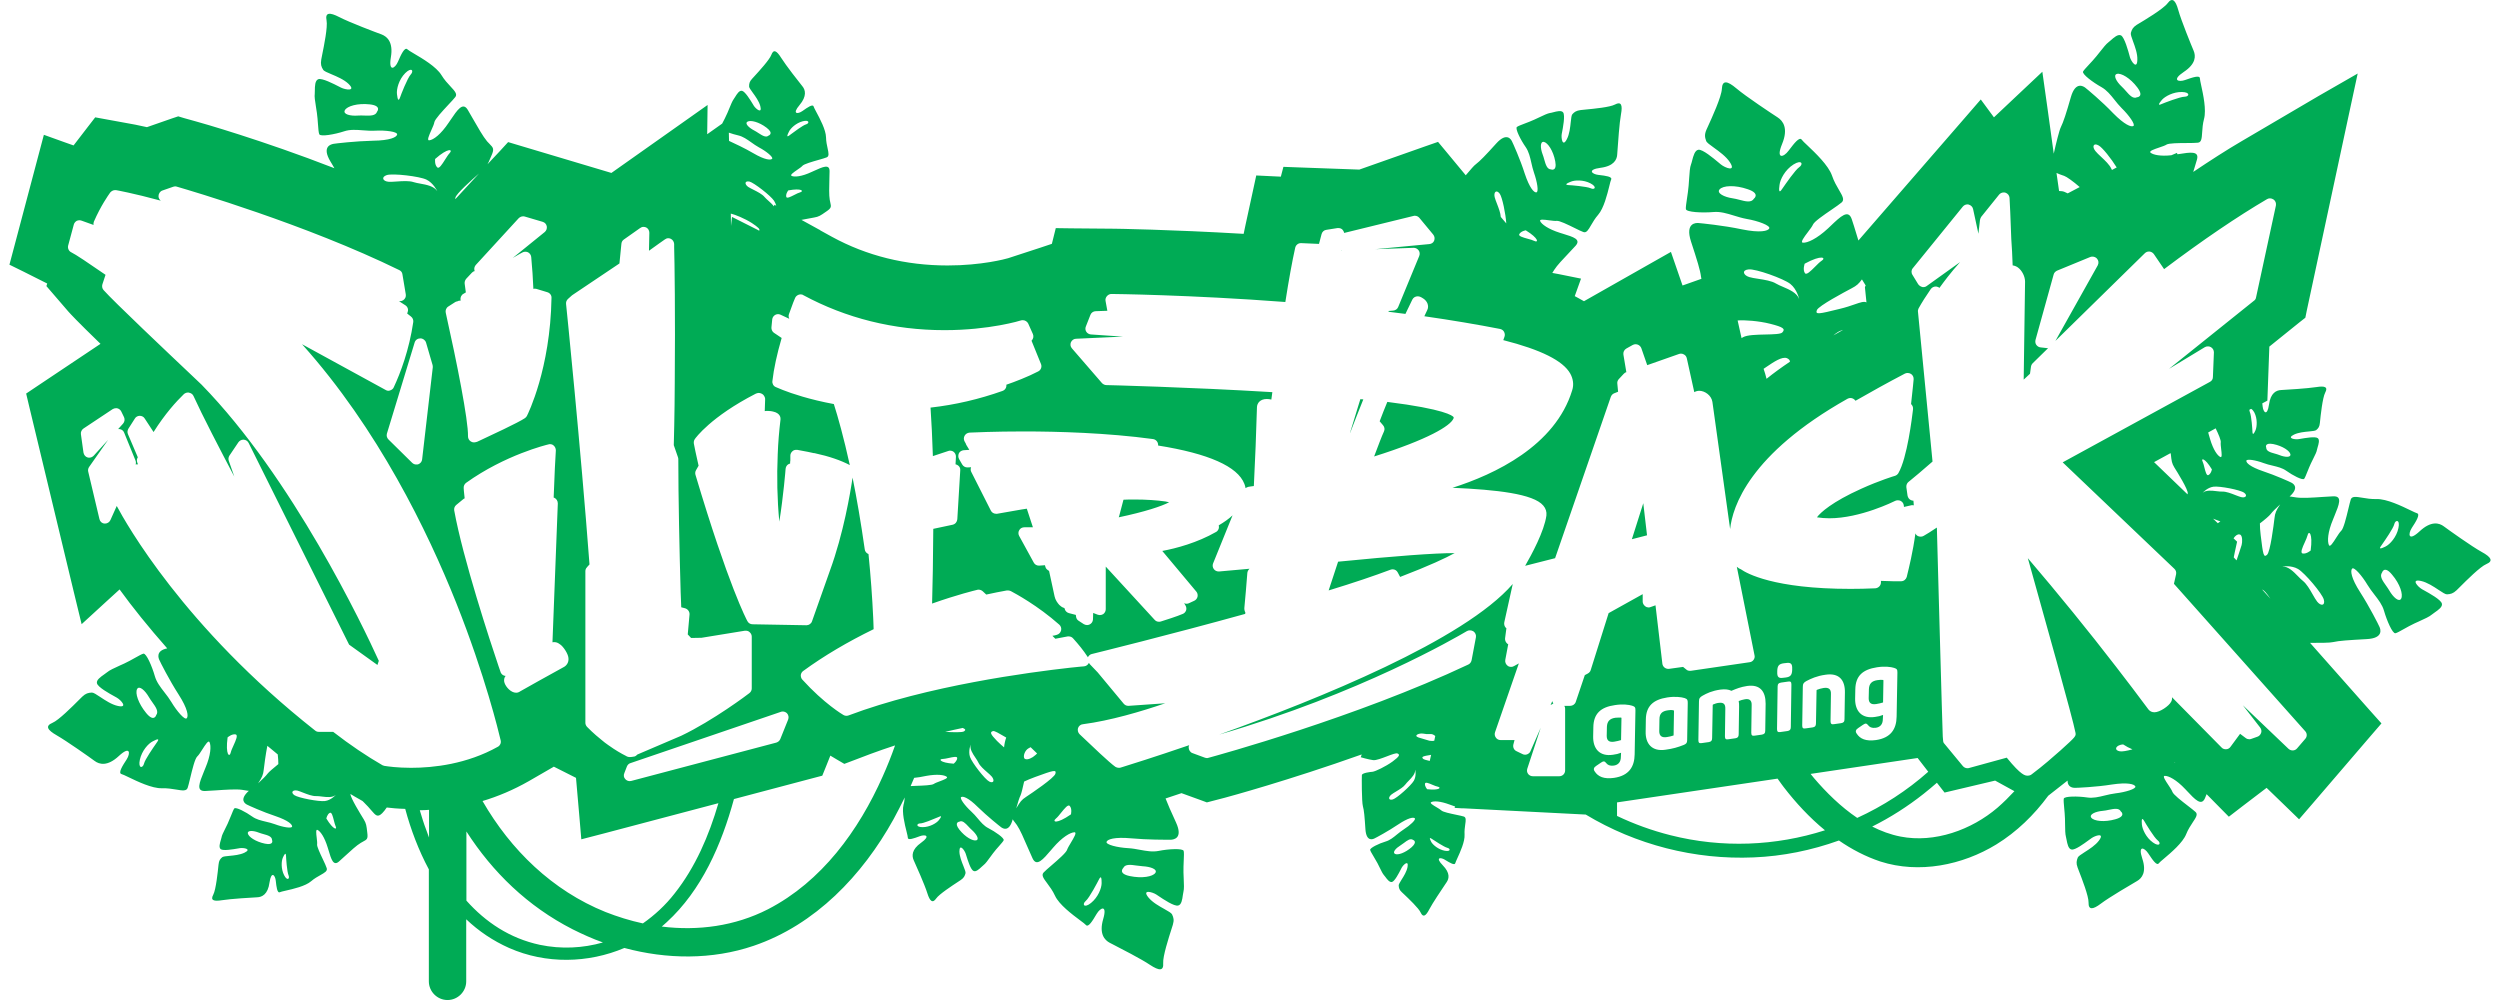 <svg width="80" height="32" viewBox="0 0 80 32" fill="none" xmlns="http://www.w3.org/2000/svg">
<g clip-path="url(#clip0_4426_7913)">
<path fill-rule="evenodd" clip-rule="evenodd" d="M78.203 16.844C78.354 16.957 79.103 17.491 79.412 17.661C79.726 17.831 79.789 17.956 79.563 18.051C79.366 18.133 78.927 18.573 78.714 18.786C78.668 18.832 78.632 18.868 78.612 18.887C78.499 18.994 78.417 19.013 78.304 19.019C78.253 19.021 78.157 18.958 78.037 18.878C77.876 18.771 77.671 18.635 77.473 18.591C77.133 18.516 77.372 18.78 77.504 18.855C77.521 18.865 77.543 18.877 77.569 18.891C77.747 18.99 78.107 19.188 78.14 19.314C78.169 19.42 78.022 19.521 77.909 19.6C77.874 19.625 77.841 19.647 77.819 19.666C77.742 19.733 77.586 19.804 77.398 19.889C77.355 19.908 77.311 19.928 77.265 19.949C77.149 20.003 77.026 20.071 76.92 20.131C76.8 20.198 76.701 20.254 76.654 20.264C76.56 20.282 76.377 19.855 76.289 19.547C76.234 19.353 76.109 19.192 75.98 19.026C75.904 18.927 75.826 18.827 75.76 18.717C75.584 18.422 75.332 18.132 75.269 18.195C75.207 18.258 75.232 18.497 75.528 18.956C75.823 19.415 76.119 20 76.144 20.062C76.17 20.119 76.296 20.427 75.723 20.452C75.15 20.484 74.848 20.503 74.659 20.547C74.564 20.572 74.237 20.572 73.922 20.572L75.842 22.741L76.207 23.149L75.849 23.564L74.004 25.714L73.57 26.217L73.091 25.752L72.531 25.211L71.763 25.796L71.323 26.135L70.932 25.739L70.611 25.413C70.592 25.456 70.573 25.5 70.561 25.538C70.447 25.806 70.243 25.589 69.976 25.303C69.961 25.287 69.946 25.271 69.931 25.255C69.642 24.947 69.39 24.822 69.27 24.828C69.195 24.832 69.293 24.979 69.388 25.121C69.444 25.205 69.499 25.288 69.516 25.337C69.545 25.426 69.81 25.63 70.021 25.793C70.125 25.873 70.215 25.943 70.259 25.985C70.338 26.059 70.269 26.164 70.168 26.315C70.1 26.418 70.017 26.543 69.957 26.695C69.847 26.969 69.472 27.285 69.249 27.474C69.164 27.546 69.1 27.599 69.082 27.625C69.015 27.716 68.88 27.512 68.758 27.329L68.742 27.305C68.616 27.116 68.408 27.041 68.553 27.474C68.698 27.908 68.54 28.103 68.389 28.191C68.238 28.279 67.495 28.713 67.231 28.914C66.966 29.115 66.828 29.122 66.834 28.883C66.84 28.681 66.62 28.115 66.521 27.861C66.503 27.815 66.489 27.779 66.482 27.757C66.431 27.619 66.45 27.544 66.488 27.443C66.504 27.4 66.594 27.343 66.707 27.27C66.861 27.172 67.056 27.048 67.168 26.896C67.363 26.632 67.042 26.739 66.929 26.821C66.907 26.835 66.877 26.858 66.841 26.884C66.679 27.003 66.401 27.206 66.293 27.185C66.186 27.171 66.154 26.999 66.13 26.872C66.124 26.834 66.117 26.801 66.11 26.777C66.086 26.69 66.084 26.545 66.082 26.369C66.081 26.315 66.08 26.258 66.079 26.198C66.076 26.086 66.064 25.962 66.054 25.853C66.041 25.717 66.031 25.602 66.041 25.557C66.06 25.475 66.494 25.475 66.79 25.519C66.976 25.547 67.16 25.503 67.351 25.456C67.463 25.429 67.578 25.401 67.697 25.387C68.018 25.35 68.358 25.243 68.332 25.167C68.301 25.092 68.087 25.029 67.583 25.104C67.08 25.186 66.463 25.211 66.4 25.211C66.349 25.211 66.161 25.205 66.161 24.979L65.544 25.463C65.09 26.079 64.537 26.619 63.882 27.022C62.793 27.688 61.408 27.965 60.174 27.569C59.702 27.412 59.255 27.179 58.846 26.896C57.971 27.21 57.052 27.399 56.114 27.437C54.238 27.518 52.349 27.034 50.744 26.066L47.414 25.896L46.81 25.865C46.797 25.869 46.788 25.868 46.777 25.867C46.772 25.866 46.766 25.865 46.759 25.865L46.545 25.852L46.564 25.808L46.564 25.808C46.507 25.79 46.451 25.771 46.388 25.746C46.086 25.633 45.878 25.626 45.796 25.67C45.744 25.698 45.86 25.767 45.97 25.832C46.034 25.87 46.096 25.907 46.123 25.934C46.173 25.984 46.41 26.033 46.604 26.074C46.706 26.095 46.796 26.114 46.841 26.129C46.92 26.155 46.907 26.25 46.887 26.386C46.874 26.477 46.859 26.587 46.866 26.707C46.88 26.928 46.726 27.266 46.634 27.466C46.601 27.54 46.575 27.595 46.57 27.619C46.552 27.704 46.393 27.607 46.251 27.521L46.237 27.512C46.092 27.424 45.922 27.437 46.167 27.688C46.413 27.94 46.369 28.116 46.293 28.229C46.284 28.243 46.27 28.264 46.252 28.29C46.13 28.471 45.839 28.904 45.739 29.096C45.626 29.317 45.538 29.367 45.462 29.203C45.4 29.062 45.075 28.756 44.925 28.613C44.894 28.584 44.871 28.562 44.858 28.55C44.776 28.474 44.764 28.418 44.758 28.336C44.755 28.302 44.797 28.235 44.849 28.151C44.922 28.036 45.015 27.887 45.041 27.745C45.085 27.5 44.902 27.676 44.852 27.77C44.845 27.782 44.837 27.799 44.827 27.819C44.761 27.947 44.631 28.201 44.543 28.223C44.465 28.242 44.387 28.137 44.33 28.059C44.313 28.037 44.298 28.017 44.285 28.003C44.246 27.959 44.203 27.872 44.151 27.765C44.128 27.72 44.104 27.67 44.078 27.619C44.04 27.547 43.994 27.471 43.953 27.403C43.898 27.311 43.852 27.234 43.845 27.198C43.832 27.135 44.128 26.99 44.342 26.928C44.477 26.888 44.588 26.798 44.703 26.703C44.77 26.649 44.839 26.593 44.915 26.544C45.123 26.412 45.318 26.23 45.274 26.186C45.23 26.142 45.066 26.167 44.745 26.381C44.43 26.594 44.021 26.814 43.977 26.833L43.975 26.834C43.928 26.854 43.725 26.942 43.694 26.544C43.668 26.142 43.65 25.928 43.612 25.796C43.574 25.664 43.574 24.872 43.58 24.803C43.587 24.733 43.845 24.702 43.926 24.696C44.015 24.683 44.336 24.532 44.562 24.369C44.783 24.205 44.808 24.149 44.72 24.111C44.677 24.09 44.534 24.144 44.378 24.204C44.214 24.266 44.036 24.334 43.945 24.325C43.769 24.3 43.542 24.231 43.542 24.231C43.549 24.224 43.561 24.187 43.574 24.142C41.22 24.979 39.319 25.494 39.199 25.526L38.815 25.626L38.62 25.677L38.431 25.607L37.808 25.381L37.298 25.551C37.367 25.727 37.468 25.966 37.632 26.318C37.869 26.835 37.549 26.864 37.476 26.871L37.474 26.871C37.469 26.871 37.462 26.871 37.453 26.871C37.317 26.872 36.708 26.874 36.203 26.827C35.661 26.777 35.434 26.858 35.409 26.94C35.384 27.028 35.755 27.122 36.102 27.141C36.233 27.148 36.36 27.172 36.484 27.195C36.687 27.232 36.882 27.268 37.078 27.229C37.386 27.166 37.852 27.141 37.877 27.229C37.891 27.278 37.886 27.402 37.879 27.548C37.874 27.664 37.868 27.795 37.871 27.915C37.873 27.989 37.876 28.061 37.879 28.129C37.887 28.301 37.893 28.445 37.871 28.531C37.863 28.559 37.857 28.6 37.851 28.645C37.833 28.779 37.809 28.954 37.701 28.977C37.575 29.01 37.234 28.781 37.065 28.667C37.04 28.65 37.018 28.636 37.002 28.625C36.876 28.543 36.53 28.449 36.75 28.719C36.877 28.875 37.093 28.996 37.262 29.09C37.386 29.16 37.484 29.215 37.506 29.26C37.556 29.367 37.575 29.442 37.531 29.593C37.523 29.619 37.509 29.665 37.49 29.723C37.398 30.008 37.207 30.605 37.222 30.819C37.241 31.077 37.096 31.07 36.8 30.876C36.535 30.695 35.85 30.343 35.589 30.209C35.559 30.193 35.534 30.181 35.516 30.172C35.346 30.084 35.164 29.882 35.302 29.411C35.441 28.939 35.214 29.04 35.095 29.241L35.083 29.26C34.966 29.458 34.828 29.691 34.748 29.599C34.727 29.573 34.657 29.52 34.561 29.449C34.311 29.262 33.892 28.949 33.76 28.663C33.686 28.502 33.59 28.373 33.511 28.267C33.395 28.112 33.316 28.007 33.395 27.921C33.44 27.871 33.539 27.786 33.651 27.69C33.864 27.505 34.126 27.28 34.15 27.185C34.166 27.137 34.216 27.054 34.268 26.967C34.364 26.806 34.469 26.632 34.383 26.632C34.251 26.638 33.993 26.783 33.697 27.129C33.679 27.15 33.661 27.171 33.643 27.192C33.374 27.508 33.172 27.745 33.042 27.468C32.994 27.367 32.939 27.239 32.881 27.105C32.767 26.839 32.643 26.55 32.539 26.399C32.515 26.365 32.492 26.336 32.472 26.31C32.444 26.275 32.421 26.246 32.407 26.217C32.293 26.645 32.086 26.506 32.041 26.475C31.997 26.444 31.595 26.123 31.292 25.827C30.99 25.526 30.814 25.469 30.757 25.507C30.701 25.544 30.877 25.783 31.078 25.966C31.155 26.035 31.221 26.113 31.285 26.188C31.389 26.312 31.489 26.43 31.626 26.5C31.846 26.613 32.148 26.821 32.117 26.89C32.1 26.926 32.042 26.992 31.973 27.071C31.909 27.142 31.837 27.224 31.777 27.305C31.751 27.34 31.726 27.375 31.701 27.408C31.61 27.533 31.535 27.637 31.475 27.682C31.457 27.696 31.435 27.716 31.41 27.74C31.332 27.813 31.23 27.909 31.154 27.871C31.062 27.833 30.971 27.538 30.923 27.382C30.915 27.356 30.907 27.334 30.902 27.317C30.864 27.204 30.701 26.978 30.701 27.248C30.704 27.401 30.774 27.576 30.83 27.715C30.872 27.822 30.907 27.908 30.896 27.946C30.871 28.034 30.845 28.091 30.745 28.16C30.729 28.171 30.701 28.189 30.665 28.213C30.474 28.338 30.053 28.613 29.958 28.751C29.845 28.914 29.756 28.845 29.674 28.581C29.593 28.317 29.303 27.669 29.24 27.531C29.177 27.393 29.165 27.185 29.479 26.965C29.794 26.739 29.605 26.695 29.435 26.758L29.422 26.763C29.255 26.825 29.051 26.9 29.051 26.808C29.051 26.78 29.034 26.71 29.011 26.616C28.951 26.378 28.854 25.987 28.913 25.752C28.938 25.67 28.944 25.595 28.951 25.519V25.519C28.837 25.752 28.718 25.985 28.592 26.217C27.597 28.009 26.093 29.593 24.116 30.266C22.782 30.718 21.334 30.7 19.98 30.335C18.822 30.825 17.475 30.857 16.291 30.335C15.769 30.102 15.316 29.794 14.919 29.417V31.404C14.919 31.731 14.648 32.001 14.321 32.001C13.994 32.001 13.723 31.731 13.723 31.404V27.82C13.396 27.21 13.144 26.544 12.967 25.884C12.728 25.878 12.527 25.859 12.376 25.84C12.325 25.915 12.275 25.978 12.231 26.022C12.083 26.166 12.027 26.101 11.878 25.927C11.818 25.857 11.742 25.769 11.639 25.67L11.601 25.633L11.513 25.582C11.413 25.526 11.312 25.469 11.211 25.406C11.223 25.547 11.54 26.056 11.632 26.206L11.639 26.217C11.721 26.355 11.727 26.412 11.753 26.645C11.779 26.845 11.743 26.864 11.623 26.928C11.6 26.94 11.574 26.954 11.545 26.972C11.415 27.048 11.215 27.232 11.04 27.393C10.969 27.458 10.902 27.52 10.846 27.569C10.666 27.725 10.599 27.497 10.511 27.2C10.503 27.175 10.495 27.149 10.487 27.122C10.386 26.789 10.254 26.601 10.16 26.557C10.101 26.529 10.118 26.673 10.135 26.813C10.145 26.897 10.154 26.979 10.147 27.022C10.14 27.091 10.239 27.302 10.329 27.491C10.386 27.612 10.439 27.724 10.456 27.783C10.482 27.874 10.389 27.926 10.255 28.002C10.167 28.051 10.061 28.11 9.958 28.198C9.776 28.357 9.381 28.447 9.142 28.501C9.05 28.522 8.982 28.537 8.958 28.55C8.869 28.594 8.844 28.367 8.825 28.185C8.806 28.003 8.681 27.858 8.624 28.241C8.574 28.625 8.378 28.707 8.234 28.713C8.089 28.719 7.371 28.763 7.101 28.807C6.83 28.851 6.729 28.807 6.824 28.631C6.912 28.467 6.972 27.872 6.99 27.695C6.992 27.682 6.993 27.671 6.994 27.663C7.006 27.537 7.044 27.487 7.113 27.43C7.142 27.407 7.229 27.398 7.337 27.388C7.488 27.374 7.682 27.355 7.824 27.286C8.07 27.166 7.793 27.122 7.673 27.141C7.658 27.144 7.639 27.147 7.616 27.151C7.457 27.178 7.14 27.233 7.063 27.173C6.995 27.119 7.036 26.983 7.066 26.881C7.075 26.851 7.084 26.823 7.088 26.802C7.097 26.736 7.145 26.641 7.203 26.525C7.229 26.474 7.256 26.419 7.283 26.362C7.321 26.28 7.358 26.188 7.392 26.104C7.435 25.996 7.472 25.903 7.497 25.871C7.547 25.815 7.869 25.985 8.07 26.129C8.196 26.22 8.349 26.256 8.508 26.294C8.603 26.316 8.7 26.339 8.794 26.374C9.046 26.469 9.335 26.519 9.348 26.45C9.354 26.381 9.222 26.255 8.819 26.117C8.416 25.985 7.944 25.771 7.9 25.746L7.898 25.745C7.851 25.718 7.64 25.598 7.963 25.306C7.934 25.306 7.9 25.299 7.856 25.292C7.824 25.286 7.786 25.28 7.743 25.274C7.556 25.247 7.209 25.271 6.906 25.292C6.78 25.3 6.662 25.308 6.565 25.312C6.266 25.323 6.378 25.05 6.529 24.681C6.543 24.647 6.557 24.612 6.572 24.576C6.748 24.161 6.761 23.866 6.704 23.747C6.669 23.677 6.572 23.83 6.475 23.981C6.416 24.074 6.357 24.167 6.314 24.205C6.236 24.274 6.15 24.633 6.083 24.912C6.052 25.041 6.025 25.154 6.005 25.211C5.967 25.321 5.834 25.299 5.639 25.266C5.51 25.245 5.354 25.219 5.181 25.224C4.866 25.233 4.394 25.005 4.112 24.869C4.004 24.817 3.923 24.778 3.89 24.771C3.77 24.74 3.922 24.501 4.054 24.3C4.18 24.099 4.167 23.853 3.802 24.193C3.437 24.532 3.179 24.463 3.028 24.35C2.877 24.237 2.127 23.709 1.819 23.533C1.511 23.357 1.441 23.231 1.68 23.13C1.877 23.048 2.316 22.608 2.529 22.395C2.575 22.349 2.611 22.313 2.631 22.294C2.744 22.187 2.82 22.169 2.939 22.162C2.991 22.16 3.086 22.223 3.206 22.303C3.367 22.41 3.572 22.547 3.77 22.59C4.11 22.665 3.871 22.401 3.739 22.326C3.722 22.316 3.7 22.304 3.675 22.29C3.496 22.192 3.136 21.993 3.103 21.867C3.074 21.761 3.221 21.66 3.334 21.581C3.369 21.557 3.402 21.534 3.424 21.515C3.501 21.448 3.657 21.377 3.845 21.292C3.888 21.273 3.933 21.253 3.978 21.232C4.094 21.178 4.217 21.11 4.323 21.05C4.443 20.983 4.542 20.927 4.589 20.917C4.683 20.899 4.866 21.326 4.954 21.634C5.009 21.828 5.134 21.989 5.263 22.155C5.34 22.254 5.417 22.354 5.483 22.464C5.659 22.759 5.911 23.049 5.974 22.986C6.037 22.923 6.011 22.684 5.716 22.225C5.42 21.766 5.124 21.181 5.099 21.119C5.074 21.068 4.973 20.823 5.351 20.748C4.746 20.062 4.236 19.427 3.827 18.862L3.399 19.252L2.612 19.974L2.36 18.937L0.938 13.021L0.837 12.594L1.202 12.349L3.216 11.003C2.438 10.249 2.26 10.05 2.195 9.978C2.191 9.973 2.187 9.969 2.184 9.966L1.718 9.425L1.485 9.155L1.511 9.073L0.761 8.696L0.302 8.47L0.434 7.973L1.227 4.981L1.404 4.314L2.052 4.547L2.354 4.654L2.814 4.056L3.047 3.755L3.424 3.824L4.18 3.962C4.199 3.962 4.387 4 4.702 4.069L5.514 3.786L5.703 3.723L5.892 3.78L6.276 3.887C6.395 3.918 8.391 4.484 10.701 5.383C10.678 5.34 10.652 5.297 10.625 5.252C10.608 5.225 10.592 5.197 10.575 5.169C10.281 4.681 10.604 4.616 10.669 4.604L10.67 4.603C10.733 4.591 11.387 4.515 11.935 4.503C12.483 4.496 12.697 4.39 12.709 4.302C12.722 4.214 12.344 4.163 11.998 4.182C11.867 4.189 11.739 4.179 11.613 4.17C11.405 4.154 11.204 4.138 11.016 4.201C10.708 4.302 10.248 4.383 10.217 4.295C10.195 4.249 10.186 4.122 10.175 3.972C10.167 3.858 10.157 3.731 10.141 3.616C10.131 3.542 10.12 3.472 10.109 3.406C10.081 3.23 10.058 3.087 10.072 3C10.075 2.973 10.075 2.938 10.075 2.898C10.076 2.76 10.078 2.574 10.185 2.535C10.302 2.49 10.675 2.682 10.856 2.775C10.879 2.787 10.899 2.797 10.915 2.805C11.054 2.874 11.406 2.931 11.155 2.686C11.01 2.545 10.782 2.45 10.604 2.375C10.472 2.32 10.367 2.276 10.342 2.233C10.28 2.139 10.254 2.057 10.28 1.906C10.284 1.878 10.295 1.825 10.309 1.756C10.369 1.459 10.49 0.865 10.45 0.655C10.399 0.398 10.544 0.385 10.859 0.548C11.173 0.712 12.036 1.039 12.212 1.102C12.388 1.171 12.59 1.347 12.508 1.831C12.426 2.315 12.64 2.196 12.735 1.975C12.829 1.755 12.949 1.491 13.037 1.579C13.062 1.604 13.14 1.651 13.245 1.713C13.516 1.872 13.963 2.136 14.126 2.403C14.217 2.553 14.326 2.67 14.416 2.766C14.549 2.909 14.64 3.007 14.573 3.101C14.533 3.153 14.449 3.244 14.352 3.347C14.158 3.555 13.916 3.815 13.899 3.912C13.892 3.966 13.848 4.065 13.803 4.165C13.729 4.331 13.653 4.502 13.736 4.49C13.868 4.478 14.107 4.302 14.359 3.924C14.376 3.898 14.394 3.873 14.411 3.848C14.637 3.512 14.811 3.253 14.969 3.516C15.017 3.595 15.073 3.693 15.132 3.798C15.284 4.064 15.46 4.373 15.586 4.522C15.615 4.554 15.642 4.581 15.665 4.605C15.788 4.73 15.824 4.767 15.718 4.999C15.705 5.03 15.693 5.058 15.681 5.084C15.651 5.155 15.627 5.211 15.599 5.257L15.995 4.836L16.26 4.547L16.637 4.66L19.565 5.534L21.63 4.075L22.643 3.359L22.63 4.295L23.109 3.956C23.159 3.861 23.228 3.729 23.279 3.61C23.296 3.569 23.312 3.53 23.328 3.492C23.387 3.348 23.435 3.23 23.48 3.17C23.493 3.153 23.507 3.13 23.523 3.104C23.58 3.012 23.656 2.886 23.745 2.906C23.845 2.928 24.014 3.206 24.095 3.339C24.106 3.357 24.115 3.372 24.122 3.384C24.185 3.484 24.399 3.66 24.33 3.396C24.29 3.243 24.175 3.085 24.086 2.963C24.022 2.875 23.971 2.805 23.971 2.768C23.971 2.673 23.984 2.61 24.066 2.522C24.08 2.506 24.106 2.478 24.14 2.441C24.298 2.268 24.625 1.911 24.683 1.755C24.752 1.567 24.852 1.617 24.997 1.85C25.142 2.082 25.583 2.648 25.677 2.761C25.772 2.874 25.828 3.076 25.583 3.365C25.337 3.654 25.526 3.66 25.677 3.553L25.688 3.546C25.837 3.44 26.011 3.317 26.036 3.409C26.043 3.435 26.076 3.497 26.12 3.58C26.236 3.796 26.428 4.155 26.433 4.396C26.435 4.527 26.461 4.646 26.483 4.745C26.516 4.897 26.539 5.003 26.451 5.037C26.405 5.056 26.31 5.083 26.203 5.114C25.991 5.174 25.727 5.249 25.677 5.307C25.65 5.34 25.583 5.385 25.515 5.432C25.396 5.514 25.271 5.6 25.331 5.628C25.419 5.672 25.652 5.653 25.973 5.502C26 5.49 26.026 5.478 26.051 5.467C26.334 5.338 26.546 5.241 26.546 5.477C26.546 5.553 26.543 5.645 26.54 5.743C26.533 5.979 26.526 6.248 26.552 6.395C26.558 6.429 26.565 6.458 26.57 6.483C26.6 6.615 26.609 6.655 26.445 6.766L26.429 6.777C26.253 6.9 26.201 6.936 26.049 6.961C26.016 6.967 25.963 6.977 25.898 6.989C25.825 7.003 25.736 7.02 25.646 7.036L26.206 7.344C26.225 7.351 26.244 7.363 26.256 7.376L26.621 7.577C27.736 8.187 28.982 8.495 30.323 8.495C31.412 8.495 32.18 8.287 32.262 8.262L33.3 7.923L33.659 7.803L33.666 7.778L33.785 7.3L34.282 7.307L35.667 7.319C35.686 7.319 37.436 7.344 39.797 7.483C39.809 7.417 39.822 7.355 39.836 7.294C39.844 7.255 39.853 7.218 39.86 7.181L40.087 6.137L40.2 5.615L40.735 5.641L40.987 5.653L41.069 5.339L41.578 5.358L43.498 5.427L45.601 4.685L46.017 4.54L46.3 4.88L46.904 5.609C46.913 5.598 46.923 5.587 46.932 5.576C47.059 5.426 47.172 5.292 47.225 5.257C47.357 5.157 47.54 4.968 47.88 4.591C48.22 4.214 48.358 4.471 48.383 4.522C48.409 4.572 48.648 5.1 48.793 5.559C48.944 6.012 49.088 6.169 49.164 6.156C49.246 6.144 49.189 5.817 49.088 5.527C49.051 5.422 49.027 5.314 49.003 5.209C48.962 5.03 48.923 4.856 48.824 4.71C48.66 4.478 48.478 4.113 48.541 4.063C48.576 4.035 48.675 3.997 48.794 3.952C48.889 3.916 48.997 3.875 49.095 3.83C49.151 3.804 49.204 3.779 49.254 3.756C49.4 3.686 49.519 3.63 49.598 3.616C49.627 3.613 49.664 3.603 49.706 3.592C49.821 3.562 49.965 3.524 50.02 3.597C50.091 3.692 50.013 4.094 49.982 4.253C49.98 4.264 49.978 4.274 49.976 4.283C49.951 4.415 50.001 4.729 50.14 4.452C50.224 4.292 50.246 4.075 50.264 3.906C50.277 3.783 50.287 3.686 50.316 3.654C50.385 3.579 50.442 3.541 50.58 3.522C50.608 3.518 50.663 3.513 50.735 3.506C51.007 3.48 51.516 3.431 51.676 3.346C51.877 3.239 51.928 3.352 51.871 3.66C51.822 3.922 51.777 4.564 51.758 4.839C51.755 4.881 51.753 4.914 51.751 4.937C51.745 5.1 51.651 5.314 51.216 5.37C50.782 5.427 50.939 5.572 51.147 5.597C51.156 5.598 51.166 5.599 51.175 5.6C51.377 5.624 51.604 5.651 51.556 5.748C51.542 5.774 51.523 5.851 51.498 5.954C51.432 6.221 51.322 6.664 51.141 6.873C51.041 6.987 50.972 7.107 50.914 7.206C50.827 7.357 50.767 7.46 50.669 7.426C50.611 7.406 50.506 7.355 50.388 7.296C50.166 7.187 49.898 7.055 49.812 7.068C49.763 7.075 49.67 7.062 49.575 7.05C49.418 7.029 49.256 7.007 49.284 7.074C49.328 7.175 49.542 7.332 49.919 7.451C49.951 7.461 49.982 7.471 50.013 7.48C50.351 7.583 50.596 7.658 50.423 7.86C50.363 7.928 50.284 8.011 50.2 8.099C50.022 8.286 49.822 8.496 49.737 8.633C49.712 8.671 49.693 8.702 49.674 8.734L49.875 8.771L50.593 8.916L50.392 9.476C50.431 9.498 50.471 9.519 50.51 9.54C50.571 9.573 50.63 9.605 50.687 9.639L52.815 8.432L53.47 8.061L53.715 8.771L53.841 9.136L54.446 8.922C54.444 8.917 54.443 8.912 54.442 8.907C54.437 8.889 54.433 8.874 54.433 8.859C54.408 8.646 54.307 8.325 54.112 7.728C53.917 7.124 54.276 7.131 54.351 7.137C54.427 7.143 55.144 7.212 55.736 7.338C56.321 7.458 56.58 7.395 56.617 7.307C56.655 7.219 56.265 7.068 55.887 7.005C55.748 6.979 55.616 6.939 55.487 6.899C55.265 6.831 55.053 6.765 54.83 6.785C54.477 6.816 53.961 6.791 53.948 6.691C53.941 6.636 53.961 6.505 53.984 6.35C54.003 6.222 54.025 6.076 54.036 5.942C54.043 5.86 54.048 5.78 54.053 5.706C54.066 5.513 54.076 5.354 54.112 5.263C54.125 5.231 54.136 5.186 54.149 5.136C54.187 4.99 54.234 4.806 54.351 4.792C54.486 4.776 54.822 5.057 54.998 5.204C55.026 5.228 55.05 5.248 55.069 5.263C55.201 5.37 55.566 5.515 55.358 5.194C55.239 5.009 55.016 4.85 54.842 4.724C54.714 4.633 54.613 4.56 54.597 4.509C54.553 4.39 54.54 4.302 54.609 4.144C54.618 4.124 54.633 4.092 54.652 4.05C54.778 3.774 55.089 3.095 55.1 2.843C55.113 2.56 55.27 2.579 55.566 2.83C55.862 3.082 56.705 3.641 56.882 3.755C57.058 3.868 57.234 4.107 57.026 4.61C56.819 5.113 57.077 5.037 57.234 4.823L57.252 4.8C57.406 4.597 57.583 4.362 57.656 4.471C57.676 4.502 57.745 4.567 57.838 4.654C58.087 4.891 58.511 5.291 58.625 5.622C58.687 5.805 58.776 5.957 58.849 6.081C58.957 6.265 59.031 6.391 58.934 6.477C58.876 6.528 58.751 6.613 58.612 6.709C58.358 6.882 58.055 7.09 58.015 7.187C57.992 7.242 57.923 7.333 57.853 7.426C57.73 7.588 57.602 7.758 57.694 7.766C57.832 7.778 58.134 7.646 58.499 7.307C58.527 7.281 58.553 7.256 58.579 7.231C58.904 6.92 59.144 6.691 59.255 7.011C59.301 7.144 59.354 7.318 59.408 7.497C59.428 7.563 59.449 7.63 59.469 7.696L62.868 3.78L63.385 3.183L63.806 3.755L64.467 3.132L65.355 2.296L65.525 3.503L65.72 4.918C65.796 4.578 65.896 4.17 65.947 4.069C66.028 3.906 66.117 3.635 66.268 3.107C66.419 2.585 66.677 2.768 66.727 2.805C66.778 2.843 67.262 3.245 67.621 3.623C67.986 3.994 68.2 4.075 68.269 4.031C68.339 3.987 68.131 3.692 67.892 3.459C67.808 3.375 67.735 3.284 67.664 3.194C67.538 3.036 67.416 2.883 67.243 2.786C66.973 2.636 66.62 2.372 66.658 2.29C66.678 2.249 66.754 2.168 66.845 2.07C66.922 1.987 67.011 1.892 67.086 1.799C67.122 1.755 67.156 1.711 67.19 1.669C67.302 1.527 67.397 1.406 67.47 1.353C67.491 1.337 67.517 1.314 67.546 1.289C67.644 1.201 67.775 1.084 67.873 1.133C67.987 1.199 68.106 1.639 68.15 1.801C68.152 1.81 68.154 1.818 68.156 1.825C68.194 1.963 68.389 2.246 68.395 1.913C68.403 1.719 68.321 1.497 68.257 1.323C68.211 1.197 68.174 1.096 68.188 1.051C68.219 0.944 68.251 0.875 68.376 0.794C68.385 0.788 68.396 0.782 68.409 0.774C68.596 0.663 69.224 0.29 69.365 0.102C69.51 -0.093 69.617 0.001 69.705 0.322C69.793 0.643 70.126 1.46 70.196 1.623C70.265 1.787 70.278 2.038 69.881 2.302C69.484 2.566 69.711 2.636 69.925 2.56L69.942 2.554C70.153 2.48 70.397 2.394 70.397 2.51C70.397 2.542 70.414 2.621 70.437 2.728C70.501 3.02 70.608 3.515 70.529 3.805C70.487 3.962 70.477 4.111 70.469 4.235C70.457 4.424 70.448 4.554 70.334 4.566C70.266 4.575 70.13 4.576 69.98 4.577C69.713 4.578 69.399 4.58 69.327 4.628C69.286 4.656 69.194 4.687 69.1 4.719C68.934 4.775 68.757 4.834 68.817 4.886C68.905 4.955 69.132 5.006 69.484 4.968L69.661 4.893L69.68 4.937L69.711 4.932C70.092 4.871 70.382 4.825 70.303 5.106C70.28 5.187 70.251 5.281 70.221 5.38C70.208 5.42 70.196 5.461 70.183 5.502C70.737 5.131 71.253 4.798 71.725 4.522L74.199 3.069L75.446 2.353L75.144 3.755L73.815 9.947L73.771 10.167L73.595 10.305L72.619 11.091L72.569 12.462L72.556 12.82L72.393 12.908C72.396 12.924 72.397 12.941 72.399 12.958C72.401 12.976 72.402 12.993 72.405 13.009C72.424 13.191 72.55 13.336 72.607 12.952C72.657 12.569 72.846 12.487 72.997 12.481C73.142 12.474 73.859 12.43 74.13 12.386C74.401 12.342 74.501 12.386 74.407 12.562C74.319 12.726 74.258 13.321 74.24 13.498C74.239 13.512 74.238 13.522 74.237 13.53C74.225 13.656 74.187 13.707 74.118 13.763C74.088 13.787 74.002 13.795 73.893 13.806C73.742 13.82 73.549 13.838 73.406 13.908C73.161 14.027 73.438 14.071 73.557 14.052C73.572 14.05 73.592 14.046 73.615 14.043C73.774 14.015 74.091 13.96 74.168 14.021C74.236 14.074 74.195 14.21 74.164 14.313C74.155 14.343 74.147 14.37 74.143 14.392C74.134 14.457 74.086 14.553 74.028 14.669C74.002 14.72 73.975 14.774 73.948 14.832C73.909 14.914 73.872 15.006 73.839 15.089C73.796 15.198 73.758 15.29 73.734 15.322C73.683 15.379 73.362 15.209 73.161 15.065C73.035 14.974 72.881 14.938 72.723 14.9C72.628 14.877 72.531 14.855 72.437 14.819C72.185 14.725 71.895 14.675 71.883 14.744C71.876 14.813 72.009 14.939 72.412 15.077C72.814 15.209 73.287 15.423 73.331 15.448L73.332 15.449C73.38 15.476 73.591 15.596 73.268 15.888C73.296 15.888 73.331 15.894 73.374 15.902C73.407 15.908 73.445 15.914 73.488 15.919C73.675 15.946 74.022 15.923 74.325 15.902C74.451 15.893 74.569 15.886 74.665 15.882C74.965 15.87 74.853 16.143 74.701 16.513C74.688 16.547 74.673 16.582 74.659 16.617C74.483 17.032 74.47 17.328 74.527 17.447C74.562 17.517 74.659 17.364 74.755 17.213C74.815 17.119 74.874 17.027 74.917 16.988C74.994 16.919 75.081 16.56 75.148 16.282C75.179 16.152 75.206 16.04 75.225 15.982C75.263 15.873 75.397 15.895 75.591 15.927C75.721 15.949 75.877 15.975 76.05 15.97C76.373 15.96 76.863 16.198 77.142 16.333C77.239 16.38 77.31 16.414 77.341 16.422C77.46 16.454 77.309 16.693 77.177 16.894C77.051 17.095 77.064 17.34 77.429 17.001C77.794 16.661 78.052 16.73 78.203 16.844ZM73.293 14.536C73.274 14.43 73.047 14.272 72.745 14.21C72.443 14.153 72.519 14.329 72.519 14.323C72.519 14.438 72.652 14.476 72.793 14.515C72.843 14.529 72.894 14.543 72.94 14.562C73.11 14.631 73.312 14.65 73.293 14.536ZM69.824 2.944C69.547 2.937 69.283 3.082 69.182 3.195C69.088 3.308 69.031 3.396 69.176 3.327C69.233 3.302 69.761 3.095 69.906 3.095C70.057 3.095 70.101 2.95 69.824 2.944ZM55.663 6.394C55.859 6.446 56.044 6.494 56.126 6.357C56.126 6.357 56.34 6.194 55.931 6.056C55.516 5.911 55.132 5.936 55.025 6.062C54.924 6.181 55.176 6.307 55.44 6.345C55.513 6.355 55.589 6.375 55.663 6.394ZM50.895 5.867C50.669 5.748 50.385 5.76 50.259 5.817C50.133 5.867 50.052 5.917 50.203 5.924C50.259 5.924 50.782 5.968 50.901 6.024C51.027 6.087 51.122 5.986 50.895 5.867ZM49.768 5.163C49.705 4.823 49.529 4.566 49.403 4.54C49.277 4.522 49.29 4.748 49.365 4.943C49.385 4.993 49.401 5.05 49.416 5.105C49.461 5.263 49.504 5.416 49.63 5.421C49.63 5.421 49.831 5.502 49.768 5.163ZM11.661 3.698C11.846 3.704 12.021 3.709 12.067 3.572C12.067 3.572 12.225 3.384 11.834 3.34C11.444 3.296 11.104 3.396 11.035 3.528C10.966 3.66 11.217 3.717 11.457 3.698C11.522 3.693 11.592 3.695 11.661 3.698ZM4.765 22.307C4.645 22.099 4.457 21.923 4.387 22.049C4.318 22.181 4.425 22.508 4.677 22.816C4.929 23.124 4.998 22.885 4.998 22.885C5.087 22.769 4.982 22.621 4.872 22.468C4.834 22.415 4.796 22.36 4.765 22.307ZM4.995 23.794C5.008 23.774 5.018 23.76 5.023 23.753C5.124 23.614 5.023 23.652 4.891 23.721C4.746 23.791 4.538 24.023 4.475 24.312C4.413 24.602 4.57 24.589 4.608 24.438C4.635 24.312 4.901 23.928 4.995 23.794ZM7.931 26.67C7.95 26.777 8.177 26.934 8.479 26.997C8.781 27.06 8.706 26.877 8.706 26.884C8.706 26.768 8.572 26.73 8.431 26.691C8.381 26.677 8.33 26.663 8.284 26.645C8.114 26.576 7.913 26.563 7.931 26.67ZM9.052 27.443C9.002 27.556 8.989 27.801 9.09 28.003C9.19 28.204 9.279 28.122 9.235 28.015C9.184 27.908 9.153 27.443 9.153 27.393C9.146 27.261 9.102 27.33 9.052 27.443ZM36.373 27.698C36.184 27.671 36.005 27.645 35.944 27.776C35.944 27.776 35.762 27.952 36.152 28.034C36.542 28.116 36.889 28.053 36.971 27.933C37.052 27.814 36.807 27.732 36.568 27.72C36.505 27.716 36.438 27.707 36.373 27.698ZM32.794 24.281C32.797 24.282 32.8 24.284 32.803 24.287C32.879 24.331 33.049 24.243 33.118 24.174C33.137 24.161 33.162 24.136 33.187 24.111L33.187 24.111L32.979 23.91C32.961 23.922 32.935 23.935 32.91 23.948L32.91 23.948C32.797 24.011 32.728 24.199 32.784 24.275C32.787 24.278 32.791 24.279 32.794 24.281ZM24.236 7.351L24.292 7.382C24.33 7.338 24.267 7.275 24.059 7.137C23.833 6.992 23.524 6.867 23.386 6.835L23.392 7.231L23.424 6.942L24.236 7.351ZM25.69 3.88C25.47 3.937 25.293 4.107 25.243 4.22C25.186 4.333 25.161 4.408 25.268 4.327C25.274 4.322 25.288 4.312 25.306 4.298C25.414 4.217 25.694 4.008 25.791 3.981C25.904 3.95 25.91 3.824 25.69 3.88ZM25.602 6.156C25.734 6.118 25.665 6.012 25.224 6.093C25.224 6.093 25.136 6.206 25.161 6.301C25.177 6.36 25.296 6.299 25.415 6.239C25.484 6.203 25.553 6.168 25.602 6.156ZM24.84 6.584C24.827 6.533 24.802 6.477 24.771 6.426C24.664 6.263 24.129 5.848 23.984 5.81C23.826 5.779 23.82 5.892 23.94 5.98C23.98 6.006 24.038 6.035 24.101 6.067C24.234 6.134 24.392 6.213 24.468 6.307C24.501 6.345 24.545 6.385 24.591 6.426C24.651 6.48 24.715 6.538 24.764 6.603L24.783 6.552L24.84 6.584ZM24.532 4.088C24.286 3.899 24.015 3.836 23.921 3.893C23.82 3.95 23.965 4.088 24.135 4.176C24.18 4.199 24.225 4.228 24.269 4.257C24.393 4.337 24.511 4.413 24.594 4.339C24.594 4.339 24.777 4.276 24.532 4.088ZM24.041 4.556C23.905 4.46 23.777 4.369 23.625 4.333C23.531 4.314 23.417 4.276 23.323 4.245L23.323 4.245L23.329 4.509C23.493 4.584 23.833 4.742 24.11 4.905C24.475 5.119 24.664 5.131 24.708 5.081C24.752 5.031 24.525 4.842 24.286 4.716C24.198 4.668 24.119 4.611 24.041 4.556ZM17.714 24.539L16.921 24.997C16.424 25.28 15.926 25.488 15.441 25.633C16.342 27.198 17.676 28.499 19.376 29.184C19.76 29.335 20.163 29.461 20.572 29.549C20.95 29.285 21.296 28.965 21.585 28.594C22.253 27.751 22.687 26.739 22.989 25.702L19.326 26.67L18.602 26.858L18.539 26.117L18.432 24.891L17.72 24.532L17.714 24.539ZM15.328 5.553C15.089 5.76 14.592 6.206 14.573 6.326C14.566 6.345 14.566 6.357 14.573 6.37L15.328 5.553ZM14.384 4.905C14.504 4.779 14.352 4.71 13.924 5.087C13.924 5.087 13.899 5.27 13.994 5.358C14.051 5.411 14.148 5.257 14.242 5.108C14.293 5.028 14.342 4.949 14.384 4.905ZM13.144 2.384C13.251 2.271 13.175 2.133 12.967 2.34C12.76 2.548 12.684 2.856 12.703 3.013C12.722 3.17 12.747 3.271 12.804 3.113C12.823 3.051 13.037 2.497 13.144 2.384ZM13.647 5.748C13.427 5.641 12.565 5.54 12.376 5.603C12.187 5.666 12.25 5.804 12.439 5.817C12.507 5.821 12.598 5.815 12.697 5.808C12.882 5.795 13.095 5.78 13.238 5.829C13.299 5.848 13.373 5.862 13.45 5.876C13.653 5.913 13.884 5.955 13.994 6.118C13.994 6.118 13.868 5.854 13.647 5.748ZM7.283 23.596C7.208 24.161 7.346 24.249 7.384 24.08C7.397 24.021 7.435 23.937 7.474 23.852C7.547 23.69 7.623 23.522 7.541 23.501C7.422 23.476 7.283 23.596 7.283 23.596ZM8.259 25.067C8.41 24.928 8.504 24.834 8.567 24.752C8.605 24.702 8.744 24.583 8.907 24.451C8.907 24.363 8.901 24.262 8.888 24.142C8.832 24.095 8.777 24.05 8.722 24.004C8.666 23.959 8.611 23.913 8.555 23.866C8.498 24.155 8.454 24.501 8.441 24.62C8.422 24.803 8.385 24.872 8.259 25.067ZM9.518 25.299C9.373 25.268 9.291 25.35 9.417 25.444C9.543 25.532 10.204 25.658 10.399 25.633C10.594 25.607 10.745 25.438 10.745 25.438C10.631 25.53 10.459 25.509 10.303 25.49C10.236 25.481 10.171 25.473 10.116 25.475C9.994 25.48 9.832 25.416 9.695 25.363C9.627 25.336 9.566 25.312 9.518 25.299ZM10.556 26.01C10.468 26.054 10.443 26.192 10.443 26.192C10.676 26.576 10.802 26.557 10.739 26.437C10.72 26.396 10.703 26.329 10.685 26.259C10.651 26.124 10.615 25.981 10.556 26.01ZM13.486 26.1C13.517 26.202 13.548 26.305 13.584 26.406C13.61 26.472 13.633 26.538 13.657 26.604C13.68 26.67 13.704 26.736 13.729 26.802V25.915C13.629 25.922 13.528 25.928 13.433 25.928C13.451 25.985 13.469 26.042 13.486 26.1ZM14.925 28.82C15.536 29.505 16.31 30.027 17.273 30.234C17.966 30.379 18.652 30.341 19.294 30.159C18.96 30.04 18.639 29.895 18.325 29.738C16.883 29.002 15.762 27.908 14.925 26.607V28.82ZM24.576 29.096C26.294 28.21 27.478 26.576 28.246 24.847C28.39 24.526 28.523 24.193 28.642 23.853C28.378 23.941 28.113 24.029 27.862 24.124L27.301 24.337L27.018 24.444L26.76 24.293L26.571 24.18L26.433 24.526L26.313 24.822L26.005 24.903L23.486 25.57C23.09 27.022 22.454 28.487 21.334 29.511C21.299 29.546 21.262 29.578 21.225 29.608C21.209 29.622 21.192 29.636 21.176 29.65C22.334 29.794 23.518 29.637 24.576 29.096ZM29.523 26.469C29.75 26.469 29.964 26.343 30.04 26.249C30.115 26.154 30.159 26.085 30.04 26.142C30.031 26.145 30.01 26.154 29.981 26.166C29.849 26.222 29.546 26.349 29.448 26.349C29.328 26.349 29.297 26.469 29.523 26.469ZM29.318 25.147C29.54 25.139 29.82 25.129 29.882 25.086C29.918 25.059 29.997 25.03 30.077 25C30.209 24.95 30.345 24.898 30.298 24.859C30.222 24.796 29.989 24.765 29.643 24.828C29.492 24.859 29.354 24.884 29.253 24.891L29.14 25.155C29.188 25.152 29.25 25.149 29.318 25.147ZM30.166 24.287C30.027 24.287 30.071 24.407 30.518 24.438C30.518 24.438 30.631 24.35 30.631 24.256C30.631 24.195 30.494 24.225 30.36 24.255C30.286 24.271 30.213 24.287 30.166 24.287ZM31.242 26.89C31.349 26.858 31.242 26.689 31.104 26.563C31.064 26.529 31.026 26.488 30.989 26.448C30.89 26.342 30.797 26.242 30.701 26.293C30.701 26.293 30.512 26.311 30.701 26.55C30.89 26.789 31.135 26.921 31.242 26.89ZM30.247 23.42C30.499 23.432 30.795 23.445 30.852 23.401C30.902 23.363 30.908 23.338 30.808 23.294C30.625 23.331 30.436 23.375 30.248 23.419L30.247 23.42ZM31.041 24.224C31.104 24.407 31.519 24.941 31.657 25.01C31.796 25.079 31.834 24.972 31.739 24.853C31.705 24.812 31.65 24.764 31.59 24.712C31.483 24.618 31.36 24.511 31.311 24.407C31.288 24.357 31.252 24.303 31.214 24.247C31.126 24.117 31.029 23.973 31.059 23.828C31.059 23.828 30.978 24.042 31.041 24.224ZM31.777 23.394C31.67 23.426 31.689 23.489 31.903 23.709C31.972 23.778 32.054 23.853 32.13 23.916C32.142 23.797 32.167 23.69 32.199 23.602C32.179 23.59 32.159 23.579 32.139 23.567C31.978 23.472 31.828 23.383 31.777 23.394ZM32.536 25.839C32.643 25.664 32.684 25.596 32.835 25.5C33.005 25.387 33.735 24.897 33.773 24.759C33.81 24.62 33.722 24.645 33.118 24.866C32.979 24.916 32.866 24.966 32.772 25.01C32.728 25.211 32.684 25.394 32.658 25.45C32.614 25.538 32.577 25.664 32.52 25.865C32.525 25.856 32.531 25.848 32.536 25.839ZM33.791 26.192C33.659 26.299 33.798 26.387 34.27 26.06C34.27 26.06 34.314 25.884 34.232 25.79C34.179 25.729 34.065 25.871 33.956 26.007C33.896 26.082 33.838 26.154 33.791 26.192ZM34.912 28.895C35.139 28.713 35.252 28.418 35.252 28.26C35.252 28.103 35.239 27.996 35.164 28.147C35.132 28.21 34.862 28.732 34.742 28.832C34.622 28.933 34.685 29.078 34.912 28.895ZM44.638 27.324C44.726 27.374 44.965 27.292 45.173 27.11C45.362 26.938 45.238 26.886 45.219 26.878C45.217 26.878 45.216 26.877 45.217 26.877C45.134 26.817 45.033 26.893 44.928 26.973C44.891 27.001 44.852 27.03 44.814 27.053C44.669 27.141 44.55 27.273 44.638 27.324ZM48.824 7.37C48.824 7.37 48.667 7.395 48.616 7.495C48.584 7.556 48.738 7.599 48.886 7.64C48.968 7.662 49.048 7.684 49.095 7.709C49.233 7.778 49.252 7.634 48.824 7.37ZM47.993 6.2C47.886 6.056 47.792 6.144 47.829 6.307C47.843 6.365 47.872 6.44 47.904 6.522C47.957 6.659 48.017 6.816 48.025 6.942L48.201 7.149C48.182 6.848 48.075 6.32 47.993 6.2ZM44.569 25.582C44.701 25.544 45.154 25.136 45.242 24.985C45.33 24.834 45.292 24.633 45.286 24.633C45.291 24.765 45.18 24.879 45.081 24.981C45.039 25.024 44.999 25.065 44.971 25.104C44.912 25.184 44.789 25.259 44.68 25.325C44.616 25.363 44.557 25.399 44.518 25.431C44.417 25.519 44.43 25.62 44.569 25.582ZM45.544 23.476C45.412 23.451 45.211 23.539 45.4 23.602C45.431 23.614 45.67 23.684 45.739 23.703C45.783 23.709 45.846 23.715 45.897 23.703L45.928 23.552C45.891 23.52 45.84 23.489 45.79 23.489C45.766 23.489 45.747 23.49 45.73 23.49C45.681 23.493 45.641 23.495 45.544 23.476ZM45.796 24.155C45.519 24.199 45.481 24.218 45.538 24.281C45.563 24.305 45.642 24.324 45.746 24.349L45.752 24.35L45.783 24.212L45.796 24.155ZM45.826 26.849L45.821 26.846C45.721 26.777 45.752 26.846 45.802 26.946C45.859 27.041 46.029 27.185 46.23 27.223C46.432 27.261 46.419 27.154 46.312 27.129C46.209 27.104 45.882 26.886 45.826 26.849ZM45.601 25.073C45.582 25.161 45.67 25.255 45.67 25.255C46.073 25.299 46.13 25.199 46.01 25.174C45.967 25.167 45.903 25.14 45.838 25.113C45.727 25.065 45.613 25.017 45.601 25.073ZM66.922 26.167C67.004 26.274 67.332 26.318 67.69 26.217C68.049 26.117 67.873 25.966 67.867 25.966C67.808 25.848 67.651 25.88 67.484 25.914C67.418 25.928 67.351 25.942 67.287 25.947C67.061 25.966 66.841 26.06 66.922 26.167ZM73.941 17.617C74.017 17.051 73.878 16.963 73.841 17.133C73.828 17.188 73.791 17.268 73.754 17.352C73.679 17.515 73.6 17.69 73.683 17.711C73.803 17.736 73.941 17.617 73.941 17.617ZM72.966 16.14C72.814 16.278 72.72 16.372 72.657 16.454C72.619 16.504 72.475 16.63 72.317 16.749C72.317 16.856 72.323 16.982 72.342 17.127C72.418 17.762 72.437 17.849 72.544 17.755C72.651 17.661 72.758 16.793 72.783 16.586C72.802 16.404 72.84 16.334 72.966 16.14ZM71.064 14.159C71.077 14.09 70.989 13.889 70.901 13.707L70.662 13.839C70.665 13.853 70.669 13.868 70.674 13.883C70.689 13.94 70.705 13.999 70.725 14.059C70.825 14.392 70.957 14.58 71.052 14.624C71.111 14.652 71.094 14.508 71.077 14.368C71.067 14.284 71.057 14.202 71.064 14.159ZM70.668 15.203C70.756 15.159 70.781 15.021 70.781 15.021C70.548 14.637 70.422 14.656 70.485 14.775C70.505 14.816 70.522 14.884 70.539 14.953C70.573 15.089 70.61 15.232 70.668 15.203ZM71.052 16.686C70.976 16.655 70.894 16.624 70.819 16.598L70.97 16.743C70.995 16.724 71.02 16.705 71.052 16.686ZM71.535 15.844C71.603 15.87 71.665 15.894 71.713 15.907C71.858 15.945 71.933 15.857 71.814 15.769C71.688 15.674 71.027 15.549 70.832 15.574C70.636 15.599 70.485 15.769 70.485 15.769C70.599 15.677 70.772 15.698 70.927 15.717C70.995 15.725 71.06 15.733 71.115 15.731C71.237 15.727 71.399 15.79 71.535 15.844ZM69.579 14.958C69.497 14.819 69.491 14.763 69.466 14.53C69.459 14.518 69.459 14.505 69.459 14.499L68.93 14.788L70.001 15.819C70.001 15.813 70.002 15.808 70.004 15.803C70.005 15.799 70.007 15.794 70.007 15.787C70.026 15.674 69.667 15.096 69.579 14.958ZM71.511 17.68L71.48 17.837L71.568 17.931C71.574 17.925 71.574 17.925 71.574 17.919C71.593 17.875 71.7 17.541 71.732 17.441C71.757 17.347 71.763 17.152 71.688 17.108H71.681C71.675 17.108 71.669 17.101 71.662 17.101C71.6 17.089 71.524 17.145 71.474 17.227L71.587 17.334L71.511 17.68ZM72.078 13.813C72.084 13.945 72.128 13.876 72.179 13.763C72.223 13.65 72.242 13.405 72.141 13.204C72.097 13.128 72.059 13.09 72.034 13.084L71.984 13.109C71.977 13.128 71.984 13.16 71.996 13.191C72.046 13.298 72.078 13.763 72.078 13.813ZM67.741 2.365C67.609 2.403 67.728 2.617 67.898 2.774C67.943 2.816 67.987 2.865 68.029 2.913C68.147 3.047 68.258 3.173 68.383 3.113C68.383 3.113 68.622 3.101 68.395 2.799C68.169 2.497 67.873 2.328 67.741 2.365ZM67.734 5.358C67.558 5.075 67.275 4.716 67.155 4.654C66.992 4.559 66.935 4.691 67.055 4.836C67.096 4.889 67.163 4.951 67.236 5.019C67.363 5.138 67.508 5.274 67.564 5.402L67.583 5.439L67.665 5.395L67.734 5.358ZM66.551 5.986C66.343 5.804 66.129 5.653 66.054 5.628C66.04 5.623 66.023 5.617 66.004 5.611C65.949 5.592 65.873 5.566 65.808 5.534L65.89 6.112C65.903 6.112 65.917 6.114 65.931 6.115C65.945 6.117 65.959 6.118 65.972 6.118C66.022 6.118 66.091 6.15 66.167 6.188L66.551 5.986ZM59.431 26.173C60.256 25.796 61.024 25.299 61.704 24.696L61.364 24.256L57.939 24.765C57.971 24.809 58.008 24.853 58.046 24.897C58.443 25.362 58.909 25.821 59.431 26.173ZM58.776 10.651C58.751 10.664 58.714 10.695 58.669 10.733L58.978 10.557C58.902 10.576 58.821 10.614 58.776 10.651ZM56.529 12.122C56.762 11.934 57.014 11.751 57.278 11.575C57.278 11.531 57.253 11.494 57.184 11.462C57.027 11.401 56.767 11.577 56.525 11.741C56.495 11.762 56.464 11.782 56.435 11.802C56.472 11.909 56.504 12.015 56.529 12.122ZM59.582 8.941C59.475 9.086 59.412 9.142 59.255 9.224L59.246 9.229C59.031 9.343 58.197 9.785 58.141 9.922C58.084 10.073 58.185 10.054 58.871 9.884C59.072 9.836 59.23 9.781 59.354 9.738C59.536 9.675 59.648 9.636 59.727 9.677L59.696 9.375L59.677 9.186L59.702 9.136L59.582 8.941ZM58.285 8.35C58.449 8.25 58.304 8.136 57.75 8.438C57.75 8.438 57.681 8.627 57.757 8.74C57.805 8.813 57.945 8.672 58.081 8.536C58.156 8.46 58.23 8.386 58.285 8.35ZM57.392 5.263C57.121 5.433 56.964 5.741 56.945 5.917C56.919 6.087 56.926 6.206 57.026 6.049C57.031 6.044 57.037 6.034 57.046 6.021C57.136 5.891 57.448 5.437 57.574 5.351C57.713 5.257 57.662 5.094 57.392 5.263ZM57.291 9.086C57.077 8.916 56.177 8.595 55.956 8.621C55.736 8.639 55.774 8.803 55.975 8.866C56.048 8.888 56.152 8.905 56.265 8.922C56.465 8.953 56.695 8.989 56.831 9.073C56.894 9.111 56.974 9.145 57.057 9.18C57.264 9.269 57.498 9.368 57.574 9.57C57.574 9.57 57.505 9.256 57.291 9.086ZM57.033 10.639C57.14 10.525 57.071 10.469 56.649 10.362C56.284 10.268 55.812 10.236 55.604 10.255L55.73 10.821C55.735 10.817 55.74 10.813 55.745 10.81C55.757 10.801 55.767 10.794 55.78 10.79C55.908 10.717 56.215 10.71 56.495 10.704C56.75 10.698 56.982 10.693 57.033 10.639ZM51.745 26.11C52.286 26.368 52.859 26.576 53.451 26.726C55.113 27.148 56.825 27.072 58.399 26.569C57.901 26.161 57.461 25.683 57.083 25.192C57.062 25.164 57.042 25.137 57.021 25.109C56.973 25.045 56.926 24.982 56.882 24.916L51.745 25.677V26.11ZM60.816 26.77C61.905 26.984 63.089 26.557 63.92 25.846C64.115 25.677 64.291 25.5 64.461 25.318L63.844 24.979L62.226 25.362L61.981 25.048C61.842 25.167 61.704 25.287 61.559 25.4C61.043 25.808 60.489 26.161 59.91 26.45C60.193 26.594 60.495 26.707 60.816 26.77ZM67.86 23.834C67.69 23.878 67.653 24.011 67.835 24.042C67.904 24.055 68.062 24.029 68.238 23.979C68.131 23.935 68.037 23.885 67.942 23.822C67.911 23.822 67.885 23.828 67.86 23.834ZM68.54 26.381C68.553 26.532 68.672 26.802 68.893 26.959C69.113 27.116 69.163 26.978 69.044 26.89C68.93 26.802 68.647 26.33 68.616 26.274C68.534 26.135 68.528 26.236 68.54 26.381ZM69.591 24.4L69.579 24.407C69.584 24.409 69.59 24.411 69.595 24.412C69.601 24.414 69.607 24.416 69.61 24.419L69.591 24.4ZM72.386 18.862C72.442 18.88 72.523 18.967 72.653 19.158L72.386 18.862ZM74.005 19.021C74.057 19.112 74.105 19.196 74.149 19.252C74.269 19.402 74.413 19.384 74.363 19.189C74.313 18.994 73.752 18.334 73.538 18.208C73.324 18.082 73.035 18.126 73.035 18.126C73.23 18.126 73.392 18.292 73.535 18.439C73.591 18.496 73.644 18.551 73.696 18.591C73.811 18.683 73.915 18.863 74.005 19.021ZM76.23 17.418C76.216 17.438 76.206 17.452 76.201 17.46C76.1 17.592 76.201 17.554 76.333 17.491C76.478 17.422 76.692 17.183 76.749 16.9C76.812 16.611 76.648 16.63 76.617 16.774C76.589 16.9 76.323 17.284 76.23 17.418ZM76.459 18.899C76.579 19.107 76.768 19.283 76.837 19.157C76.906 19.031 76.805 18.692 76.547 18.39C76.296 18.082 76.226 18.321 76.226 18.321C76.138 18.438 76.243 18.585 76.352 18.738C76.39 18.792 76.428 18.846 76.459 18.899ZM20.149 24.996C20.099 24.996 20.042 24.971 20.011 24.933C19.96 24.883 19.948 24.808 19.979 24.739L20.061 24.527C20.08 24.477 20.124 24.433 20.174 24.42L24.982 22.781C25.001 22.774 25.02 22.768 25.045 22.768C25.095 22.768 25.146 22.787 25.184 22.825C25.234 22.881 25.247 22.956 25.221 23.025L24.969 23.651C24.944 23.707 24.9 23.744 24.843 23.763L20.2 24.99C20.19 24.99 20.182 24.991 20.174 24.993L20.174 24.993C20.167 24.994 20.159 24.996 20.149 24.996ZM49.051 24.84C48.987 24.84 48.931 24.808 48.899 24.765C48.861 24.714 48.855 24.652 48.874 24.596L49.303 23.288L48.975 24.038C48.956 24.089 48.912 24.12 48.868 24.139C48.849 24.145 48.824 24.151 48.805 24.151C48.773 24.151 48.748 24.145 48.723 24.132L48.528 24.038C48.446 24.001 48.408 23.913 48.427 23.826L48.465 23.682H48.017C47.954 23.682 47.898 23.651 47.866 23.601C47.828 23.55 47.822 23.488 47.841 23.431L48.603 21.229L48.446 21.316C48.414 21.335 48.383 21.341 48.351 21.341C48.313 21.341 48.276 21.329 48.244 21.304C48.187 21.26 48.156 21.191 48.169 21.116L48.263 20.615C48.25 20.609 48.238 20.603 48.225 20.59C48.181 20.547 48.156 20.49 48.162 20.428L48.2 20.14C48.2 20.134 48.202 20.129 48.203 20.124C48.205 20.119 48.206 20.115 48.206 20.108L48.187 20.09C48.143 20.046 48.124 19.977 48.137 19.914L48.408 18.688C46.852 20.484 42.202 22.368 39.014 23.507C43.53 22.194 46.603 20.393 46.914 20.211C46.929 20.202 46.938 20.197 46.94 20.196C46.971 20.177 47.003 20.171 47.041 20.171C47.078 20.171 47.116 20.183 47.148 20.202C47.211 20.246 47.242 20.321 47.23 20.39L47.091 21.128C47.078 21.185 47.041 21.241 46.984 21.266C43.401 22.957 38.936 24.178 38.678 24.248L38.667 24.251C38.648 24.258 38.636 24.258 38.617 24.258C38.598 24.258 38.572 24.251 38.554 24.245L38.163 24.101C38.087 24.076 38.037 24.001 38.037 23.913C38.037 23.888 38.043 23.863 38.056 23.845C36.936 24.229 36.123 24.481 35.903 24.55L35.902 24.55L35.857 24.564C35.838 24.57 35.819 24.57 35.8 24.57C35.762 24.57 35.725 24.558 35.693 24.539C35.506 24.41 34.91 23.84 34.655 23.597C34.601 23.546 34.563 23.509 34.546 23.494C34.496 23.444 34.477 23.369 34.496 23.3C34.521 23.231 34.578 23.181 34.654 23.175C35.523 23.062 36.519 22.768 37.287 22.505L36.115 22.587H36.103C36.046 22.587 35.995 22.562 35.958 22.518L35.126 21.517L34.88 21.26C34.876 21.254 34.872 21.248 34.868 21.243C34.866 21.24 34.864 21.238 34.861 21.235C34.855 21.227 34.849 21.219 34.843 21.21V21.216C34.811 21.279 34.754 21.316 34.691 21.323C34.691 21.323 34.528 21.335 34.25 21.366C32.959 21.51 29.676 21.942 27.156 22.893C27.137 22.9 27.112 22.906 27.086 22.906C27.055 22.906 27.023 22.9 26.992 22.881C26.967 22.868 26.368 22.512 25.675 21.748C25.637 21.71 25.625 21.654 25.625 21.604C25.631 21.554 25.656 21.504 25.7 21.473C26.368 20.985 27.124 20.54 27.956 20.134C27.953 20.074 27.951 20.015 27.95 19.955L27.95 19.955C27.948 19.895 27.946 19.836 27.943 19.777C27.912 19.107 27.861 18.419 27.792 17.73C27.729 17.705 27.679 17.649 27.672 17.58C27.546 16.698 27.414 15.934 27.282 15.283C27.212 15.765 26.992 17.073 26.557 18.262C26.544 18.3 26.078 19.62 25.984 19.883C25.959 19.958 25.883 20.008 25.807 20.008L24.081 19.977C24.012 19.977 23.949 19.939 23.917 19.877C23.892 19.833 23.312 18.744 22.254 15.19C22.241 15.139 22.247 15.089 22.273 15.046L22.355 14.902L22.319 14.742C22.275 14.544 22.233 14.358 22.203 14.194C22.197 14.144 22.203 14.094 22.235 14.05C22.254 14.019 22.745 13.337 24.182 12.599C24.213 12.586 24.245 12.574 24.276 12.574C24.333 12.574 24.39 12.599 24.427 12.636C24.465 12.68 24.491 12.736 24.484 12.793C24.484 12.824 24.482 12.886 24.478 12.971C24.476 13.024 24.474 13.086 24.472 13.156C24.503 13.149 24.535 13.149 24.566 13.149C24.648 13.149 24.705 13.162 24.73 13.168C24.976 13.218 24.982 13.375 24.976 13.425C24.931 13.8 24.9 14.169 24.887 14.539C24.856 15.252 24.869 15.972 24.938 16.692C25.07 15.872 25.139 15.014 25.139 15.002C25.146 14.945 25.171 14.895 25.215 14.864C25.234 14.852 25.259 14.839 25.284 14.833C25.284 14.802 25.284 14.764 25.291 14.733V14.582C25.291 14.526 25.316 14.476 25.36 14.438C25.392 14.407 25.436 14.395 25.48 14.395H25.511C25.511 14.395 25.587 14.407 25.675 14.426L25.723 14.435C25.809 14.451 25.9 14.467 25.99 14.489C26.015 14.495 26.04 14.501 26.059 14.501H26.066C26.532 14.601 26.91 14.733 27.194 14.883C26.998 13.994 26.815 13.343 26.683 12.93C25.908 12.786 25.335 12.592 25.051 12.48C24.906 12.423 24.824 12.386 24.824 12.386C24.749 12.355 24.705 12.273 24.717 12.192C24.761 11.798 24.862 11.335 25.013 10.815C24.918 10.754 24.848 10.705 24.806 10.676L24.806 10.676C24.779 10.657 24.764 10.646 24.761 10.646C24.711 10.609 24.68 10.54 24.686 10.477L24.711 10.221C24.717 10.158 24.755 10.108 24.805 10.077C24.831 10.064 24.862 10.052 24.894 10.052C24.925 10.052 24.95 10.058 24.976 10.07C25.064 10.114 25.158 10.158 25.259 10.202C25.234 10.158 25.228 10.102 25.247 10.052C25.354 9.745 25.436 9.545 25.442 9.538C25.461 9.488 25.505 9.451 25.555 9.432C25.574 9.426 25.599 9.42 25.618 9.42C25.65 9.42 25.681 9.426 25.706 9.445C27.074 10.183 28.599 10.565 30.224 10.565C31.667 10.565 32.663 10.258 32.675 10.252C32.694 10.246 32.713 10.246 32.732 10.246C32.801 10.246 32.87 10.289 32.902 10.352C32.946 10.446 32.996 10.559 33.053 10.69C33.085 10.765 33.066 10.846 33.009 10.903L33.311 11.647C33.349 11.735 33.311 11.841 33.223 11.885C32.902 12.054 32.461 12.223 32.203 12.311C32.215 12.398 32.165 12.48 32.077 12.511C31.333 12.774 30.564 12.955 29.777 13.043C29.808 13.506 29.834 14.025 29.852 14.595L30.344 14.432C30.363 14.426 30.382 14.42 30.401 14.42C30.438 14.42 30.482 14.432 30.514 14.457C30.564 14.495 30.59 14.551 30.59 14.614L30.577 14.858C30.608 14.864 30.634 14.877 30.659 14.895C30.709 14.933 30.735 14.989 30.728 15.052L30.634 16.616C30.627 16.698 30.571 16.773 30.482 16.792L29.865 16.923C29.859 17.843 29.846 18.688 29.827 19.314C30.639 19.027 31.193 18.894 31.263 18.877L31.27 18.876C31.283 18.869 31.295 18.869 31.314 18.869C31.364 18.869 31.409 18.888 31.446 18.919L31.56 19.026C31.787 18.976 32.007 18.932 32.221 18.894H32.253C32.284 18.894 32.31 18.901 32.341 18.913C32.344 18.915 32.351 18.918 32.362 18.924C32.494 18.995 33.201 19.373 33.897 19.989C33.948 20.033 33.973 20.108 33.954 20.177C33.935 20.246 33.885 20.296 33.816 20.315C33.771 20.328 33.727 20.34 33.677 20.346L33.771 20.44C33.935 20.409 34.068 20.384 34.168 20.365H34.2C34.25 20.365 34.301 20.384 34.339 20.428C34.515 20.622 34.672 20.816 34.798 21.01C34.805 21.016 34.811 21.028 34.811 21.035C34.836 20.985 34.88 20.941 34.937 20.928L34.944 20.927C35.091 20.89 37.406 20.321 39.845 19.645L39.852 19.602C39.826 19.552 39.814 19.501 39.82 19.445C39.852 19.107 39.883 18.744 39.915 18.331C39.921 18.281 39.946 18.237 39.984 18.2L39.014 18.287H38.995C38.938 18.287 38.881 18.262 38.843 18.212C38.806 18.162 38.793 18.093 38.818 18.031L39.442 16.491C39.322 16.604 39.171 16.71 39.001 16.81V16.823C39.02 16.904 38.982 16.986 38.913 17.023C38.314 17.367 37.634 17.549 37.193 17.63L38.283 18.932C38.321 18.976 38.333 19.038 38.321 19.095C38.308 19.151 38.27 19.201 38.213 19.226L38.05 19.301C38.024 19.314 37.999 19.32 37.968 19.32C37.942 19.32 37.917 19.314 37.892 19.301L37.936 19.376C37.961 19.42 37.974 19.476 37.955 19.533C37.936 19.583 37.898 19.627 37.848 19.645C37.684 19.718 37.259 19.853 37.162 19.883L37.142 19.889C37.123 19.896 37.105 19.896 37.086 19.896C37.035 19.896 36.985 19.877 36.947 19.833L35.384 18.131V19.495C35.384 19.558 35.353 19.614 35.303 19.652C35.271 19.67 35.233 19.683 35.195 19.683C35.175 19.683 35.158 19.679 35.139 19.674L35.126 19.67L34.981 19.614V19.627C34.981 19.662 34.98 19.697 34.978 19.731C34.976 19.764 34.975 19.796 34.975 19.827C34.968 19.896 34.931 19.952 34.868 19.983C34.843 19.996 34.811 20.002 34.786 20.002C34.748 20.002 34.71 19.989 34.679 19.971L34.515 19.864C34.465 19.833 34.439 19.783 34.433 19.727L34.427 19.677L34.206 19.62C34.137 19.602 34.08 19.545 34.068 19.476L34.061 19.458C33.986 19.439 33.923 19.383 33.897 19.357C33.841 19.295 33.771 19.201 33.746 19.082C33.715 18.942 33.684 18.799 33.653 18.651C33.626 18.527 33.599 18.4 33.57 18.268L33.538 18.25C33.501 18.225 33.469 18.193 33.456 18.15L33.438 18.087C33.318 18.093 33.255 18.1 33.255 18.1H33.242C33.173 18.1 33.11 18.062 33.078 17.999L32.612 17.148C32.581 17.092 32.581 17.017 32.618 16.961C32.65 16.904 32.713 16.873 32.782 16.873H32.788H32.99H33.053L32.858 16.278C32.827 16.282 32.796 16.287 32.766 16.292L32.766 16.292L32.766 16.292C32.741 16.297 32.717 16.301 32.694 16.303L31.906 16.441H31.875C31.806 16.441 31.736 16.404 31.705 16.335L31.081 15.102C31.056 15.058 31.056 15.002 31.075 14.952C31.048 14.952 31.002 14.955 30.975 14.957C30.965 14.957 30.957 14.958 30.955 14.958C30.886 14.958 30.823 14.92 30.791 14.864L30.69 14.689C30.659 14.633 30.659 14.564 30.684 14.507C30.709 14.451 30.772 14.414 30.835 14.407C30.835 14.407 30.905 14.401 31.018 14.395C30.961 14.301 30.93 14.251 30.93 14.251C30.917 14.232 30.911 14.213 30.905 14.194L30.867 14.126C30.835 14.069 30.835 14.001 30.867 13.944C30.898 13.888 30.955 13.85 31.024 13.844L31.037 13.843C31.136 13.839 31.817 13.806 32.763 13.806C33.841 13.806 35.428 13.85 36.897 14.05C36.991 14.063 37.06 14.144 37.06 14.238V14.257C38.673 14.514 39.606 14.927 39.82 15.484L39.826 15.5L39.826 15.5C39.838 15.535 39.852 15.578 39.858 15.621C39.883 15.603 39.915 15.584 39.952 15.578C39.975 15.575 40 15.571 40.026 15.566C40.058 15.561 40.091 15.556 40.123 15.553C40.167 14.708 40.198 13.857 40.223 13.024C40.23 12.899 40.324 12.768 40.538 12.768C40.582 12.768 40.633 12.774 40.683 12.786C40.69 12.746 40.694 12.707 40.699 12.668C40.704 12.628 40.708 12.589 40.715 12.549C38.037 12.386 35.428 12.323 35.403 12.323C35.353 12.323 35.303 12.298 35.265 12.261L34.301 11.147C34.25 11.09 34.244 11.015 34.269 10.953C34.301 10.884 34.364 10.84 34.433 10.84L35.939 10.771C35.773 10.76 35.614 10.75 35.471 10.741L35.47 10.741C35.205 10.724 34.995 10.711 34.906 10.702C34.849 10.696 34.792 10.665 34.761 10.615C34.729 10.565 34.723 10.502 34.748 10.446L34.893 10.077C34.918 10.008 34.987 9.958 35.063 9.958L35.435 9.945L35.378 9.632C35.365 9.576 35.384 9.52 35.422 9.476C35.46 9.432 35.51 9.407 35.567 9.407C35.592 9.407 38.069 9.432 41.131 9.664C41.244 8.938 41.351 8.356 41.446 7.93C41.465 7.842 41.54 7.78 41.628 7.78H41.635L42.208 7.805L42.29 7.492C42.309 7.417 42.372 7.361 42.447 7.354L42.8 7.298H42.832C42.882 7.298 42.933 7.317 42.964 7.354C42.989 7.386 43.008 7.417 43.014 7.454L45.232 6.91C45.245 6.904 45.264 6.904 45.276 6.904C45.333 6.904 45.384 6.929 45.421 6.973L45.862 7.505C45.907 7.561 45.919 7.63 45.894 7.699C45.869 7.767 45.806 7.805 45.736 7.811L44.01 7.974L45.239 7.93C45.302 7.93 45.358 7.961 45.396 8.011C45.434 8.061 45.44 8.13 45.415 8.193L44.741 9.826C44.716 9.889 44.653 9.933 44.583 9.939L44.438 9.951C44.438 9.954 44.437 9.957 44.436 9.96C44.434 9.964 44.432 9.969 44.432 9.976C44.518 9.988 44.604 9.999 44.69 10.009C44.786 10.021 44.881 10.032 44.974 10.045C45.005 9.981 45.034 9.92 45.062 9.861L45.063 9.861L45.063 9.86C45.109 9.764 45.152 9.674 45.194 9.588C45.226 9.52 45.295 9.482 45.365 9.482C45.39 9.482 45.415 9.488 45.44 9.495C45.497 9.52 45.629 9.582 45.68 9.714C45.705 9.782 45.705 9.858 45.673 9.92C45.658 9.955 45.642 9.987 45.626 10.02L45.626 10.02C45.61 10.053 45.595 10.086 45.579 10.12C46.455 10.246 47.267 10.383 48.005 10.527C48.061 10.54 48.105 10.571 48.131 10.621C48.156 10.671 48.162 10.727 48.143 10.777L48.105 10.884C49.309 11.191 50.015 11.541 50.248 11.954C50.342 12.123 50.367 12.311 50.311 12.486C49.769 14.27 47.822 15.183 46.48 15.609C47.898 15.671 49.069 15.803 49.385 16.178C49.466 16.272 49.498 16.379 49.485 16.497C49.416 17.004 49.007 17.755 48.805 18.106L49.763 17.862L51.546 12.699C51.565 12.649 51.602 12.605 51.653 12.586L51.779 12.536L51.754 12.273C51.747 12.223 51.766 12.167 51.804 12.129L51.962 11.96C51.987 11.935 52.012 11.916 52.043 11.91L51.949 11.347C51.936 11.272 51.974 11.191 52.043 11.153L52.245 11.04C52.276 11.022 52.308 11.015 52.34 11.015C52.36 11.015 52.377 11.02 52.396 11.025L52.409 11.028C52.459 11.047 52.503 11.09 52.522 11.14L52.711 11.685L53.726 11.328C53.745 11.322 53.77 11.316 53.789 11.316C53.82 11.316 53.852 11.322 53.883 11.341C53.934 11.366 53.965 11.41 53.978 11.466L54.217 12.549C54.261 12.524 54.318 12.505 54.375 12.505C54.551 12.505 54.765 12.649 54.797 12.861L55.364 16.929C55.439 16.216 55.975 14.532 59.119 12.761C59.151 12.743 59.182 12.736 59.214 12.736C59.277 12.736 59.333 12.768 59.371 12.818L59.377 12.824C59.856 12.549 60.386 12.254 60.959 11.954C60.984 11.941 61.016 11.935 61.047 11.935C61.085 11.935 61.123 11.948 61.154 11.967C61.211 12.004 61.242 12.073 61.236 12.142C61.236 12.148 61.205 12.48 61.154 12.93C61.198 12.968 61.224 13.03 61.217 13.093L61.215 13.114C61.187 13.344 61.031 14.662 60.745 15.146C60.719 15.183 60.682 15.215 60.638 15.227C60.631 15.227 60.14 15.377 59.56 15.64C58.628 16.059 58.25 16.404 58.142 16.554C58.262 16.573 58.401 16.585 58.539 16.585C59.531 16.585 60.61 16.045 60.643 16.029L60.644 16.028C60.669 16.016 60.7 16.009 60.732 16.009C60.764 16.009 60.795 16.016 60.82 16.028C60.877 16.059 60.915 16.11 60.921 16.172L60.927 16.222L61.148 16.172C61.16 16.166 61.179 16.166 61.192 16.166C61.211 16.166 61.224 16.166 61.242 16.172L61.23 16.022C61.205 16.022 61.173 16.016 61.148 16.003C61.091 15.978 61.053 15.922 61.041 15.859L61.003 15.59C60.997 15.527 61.022 15.459 61.072 15.421C61.073 15.42 61.086 15.409 61.109 15.391L61.109 15.391C61.217 15.302 61.544 15.034 61.841 14.77L61.375 9.976C61.368 9.939 61.381 9.901 61.394 9.87C61.501 9.676 61.633 9.47 61.784 9.251C61.822 9.2 61.879 9.169 61.942 9.169C61.954 9.169 61.967 9.169 61.986 9.175C62.017 9.182 62.043 9.194 62.062 9.213L62.077 9.192C62.185 9.043 62.417 8.726 62.723 8.387L61.658 9.15C61.627 9.175 61.589 9.188 61.545 9.188C61.532 9.188 61.52 9.188 61.507 9.182C61.457 9.169 61.413 9.138 61.381 9.094L61.198 8.794C61.154 8.725 61.16 8.637 61.211 8.581L62.811 6.61C62.849 6.566 62.9 6.541 62.956 6.541C62.969 6.541 62.988 6.541 63 6.547C63.07 6.566 63.126 6.622 63.139 6.691L63.309 7.479L63.359 7.041C63.366 7.004 63.378 6.973 63.397 6.941L63.971 6.228C64.008 6.184 64.059 6.159 64.115 6.159C64.134 6.159 64.153 6.159 64.172 6.165C64.248 6.19 64.298 6.253 64.305 6.328C64.317 6.503 64.336 6.948 64.361 7.648C64.38 7.886 64.393 8.174 64.405 8.493C64.462 8.5 64.512 8.518 64.569 8.556C64.708 8.656 64.802 8.85 64.802 9.013L64.758 12.148C64.793 12.117 64.826 12.085 64.859 12.054C64.892 12.023 64.925 11.992 64.96 11.96L64.991 11.735C64.998 11.691 65.016 11.654 65.048 11.622L65.54 11.14H65.533H65.508L65.294 11.116C65.237 11.109 65.193 11.078 65.161 11.034C65.13 10.99 65.124 10.934 65.136 10.878L65.716 8.787C65.728 8.731 65.773 8.687 65.823 8.662L66.888 8.224C66.913 8.212 66.938 8.212 66.963 8.212C67.014 8.212 67.07 8.237 67.102 8.274C67.159 8.337 67.165 8.418 67.127 8.493L65.773 10.909L68.633 8.105C68.671 8.068 68.715 8.049 68.765 8.049H68.784C68.841 8.055 68.891 8.087 68.923 8.13C68.923 8.13 69.244 8.606 69.251 8.612C70.498 7.673 71.607 6.923 72.546 6.372C72.577 6.353 72.609 6.347 72.64 6.347C72.678 6.347 72.716 6.359 72.754 6.384C72.817 6.428 72.842 6.503 72.829 6.578L72.193 9.52C72.187 9.563 72.162 9.601 72.124 9.626L69.408 11.804L70.555 11.109C70.586 11.09 70.618 11.084 70.656 11.084C70.687 11.084 70.719 11.09 70.75 11.109C70.813 11.147 70.845 11.209 70.845 11.278L70.813 12.067C70.813 12.136 70.775 12.192 70.712 12.223L66.006 14.795L69.578 18.2C69.629 18.244 69.647 18.312 69.635 18.375L69.566 18.682L73.768 23.4C73.831 23.469 73.831 23.575 73.768 23.644L73.504 23.951C73.472 23.988 73.422 24.014 73.371 24.014H73.365C73.314 24.014 73.27 23.995 73.233 23.963L71.771 22.568L72.325 23.281C72.363 23.331 72.376 23.394 72.357 23.45C72.338 23.507 72.294 23.557 72.237 23.575L72.042 23.644C72.023 23.651 71.998 23.657 71.979 23.657C71.941 23.657 71.897 23.644 71.865 23.619L71.683 23.482L71.374 23.901C71.342 23.945 71.292 23.976 71.235 23.976H71.223C71.172 23.976 71.122 23.957 71.09 23.92L69.503 22.311C69.509 22.361 69.503 22.411 69.477 22.455C69.408 22.593 69.112 22.793 68.942 22.793C68.866 22.793 68.797 22.762 68.753 22.706L68.752 22.705L68.752 22.705C68.406 22.242 68.059 21.779 67.713 21.335C66.825 20.183 65.873 19.013 64.891 17.862L64.917 17.957L64.918 17.958C65.388 19.635 66.341 23.033 66.415 23.444C66.434 23.557 66.434 23.563 65.943 24.007L65.943 24.007L65.942 24.008C65.716 24.208 65.376 24.508 65.016 24.777C64.979 24.808 64.935 24.821 64.884 24.821C64.809 24.821 64.683 24.821 64.216 24.245C63.561 24.427 63.007 24.577 63.007 24.577C62.988 24.583 62.975 24.583 62.956 24.583C62.9 24.583 62.849 24.558 62.811 24.514C62.399 24.017 62.271 23.86 62.228 23.808L62.228 23.808C62.211 23.787 62.208 23.784 62.206 23.782L62.2 23.773C62.169 23.728 62.167 23.662 62.137 22.562V22.562L62.068 20.108C62.049 19.448 62.031 18.79 62.016 18.222L62.016 18.222L62.016 18.217C62.001 17.656 61.989 17.184 61.98 16.886H61.973C61.803 16.998 61.639 17.105 61.557 17.148C61.526 17.167 61.494 17.173 61.463 17.173C61.431 17.173 61.406 17.167 61.375 17.155C61.337 17.136 61.305 17.105 61.293 17.067C61.219 17.639 61.078 18.206 61.031 18.397L61.031 18.397C61.022 18.434 61.017 18.456 61.016 18.462C60.99 18.544 60.921 18.6 60.833 18.6H60.575C60.573 18.6 60.564 18.6 60.548 18.599C60.496 18.597 60.369 18.593 60.19 18.588V18.638C60.19 18.738 60.108 18.819 60.008 18.826C59.736 18.838 59.472 18.844 59.214 18.844C56.756 18.844 55.887 18.344 55.71 18.218C55.673 18.206 55.629 18.181 55.578 18.137L56.145 20.972C56.158 21.022 56.145 21.072 56.114 21.116C56.082 21.16 56.038 21.185 55.988 21.191L54.104 21.466H54.078C54.034 21.466 53.99 21.454 53.959 21.423L53.858 21.341L53.404 21.404H53.385C53.291 21.404 53.209 21.335 53.196 21.241L52.976 19.37L52.818 19.426C52.8 19.433 52.781 19.439 52.755 19.439C52.718 19.439 52.68 19.426 52.648 19.401C52.598 19.364 52.566 19.307 52.566 19.251V19.026V19.013L51.476 19.62L50.903 21.441C50.89 21.491 50.853 21.529 50.808 21.554L50.714 21.604L50.424 22.462C50.399 22.537 50.323 22.587 50.248 22.587H50.059C50.078 22.618 50.084 22.649 50.084 22.68V24.652C50.084 24.758 50.002 24.84 49.895 24.84H49.051ZM49.618 22.562L49.706 22.512C49.687 22.486 49.681 22.462 49.674 22.436L49.618 22.562ZM42.593 18.662L42.592 18.663L42.517 18.894C43.317 18.65 43.978 18.425 44.495 18.231C44.514 18.225 44.539 18.218 44.565 18.218C44.634 18.218 44.697 18.256 44.728 18.319L44.804 18.462C45.749 18.1 46.278 17.849 46.549 17.699C45.9 17.699 44.646 17.793 42.819 17.974C42.737 18.219 42.661 18.451 42.593 18.662ZM52.22 17.255L52.705 17.13L52.585 16.103L52.22 17.255ZM35.808 16.528C35.808 16.53 35.807 16.533 35.806 16.535C35.805 16.541 35.803 16.547 35.8 16.554C36.632 16.379 37.18 16.197 37.413 16.072C37.405 16.07 37.396 16.069 37.386 16.067C37.358 16.062 37.326 16.056 37.294 16.047C37.029 16.009 36.695 15.984 36.292 15.984H36.292C36.184 15.984 36.071 15.984 35.951 15.991L35.813 16.516C35.811 16.52 35.809 16.524 35.808 16.528ZM44.256 13.606C44.306 13.662 44.319 13.738 44.287 13.806C44.213 13.967 44.114 14.23 43.978 14.591L43.978 14.591L43.972 14.607C45.699 14.063 46.417 13.625 46.511 13.393C46.524 13.368 46.518 13.356 46.511 13.343C46.48 13.306 46.247 13.093 44.394 12.861L44.394 12.862C44.312 13.062 44.23 13.262 44.149 13.481L44.256 13.606ZM43.428 13.108L43.427 13.112L43.427 13.112C43.349 13.366 43.271 13.616 43.197 13.863C43.2 13.86 43.202 13.855 43.203 13.85C43.205 13.846 43.207 13.841 43.21 13.838C43.342 13.494 43.481 13.137 43.626 12.78C43.61 12.78 43.594 12.779 43.578 12.777C43.563 12.775 43.547 12.774 43.531 12.774C43.497 12.886 43.462 12.998 43.428 13.108ZM42.92 8.024H42.939L42.926 8.011L42.92 8.024ZM13.155 24.57C12.714 24.57 12.405 24.524 12.321 24.511C12.308 24.509 12.3 24.508 12.299 24.508L12.242 24.489C11.732 24.195 11.202 23.838 10.661 23.419H10.2C10.156 23.419 10.119 23.407 10.081 23.375C5.878 20.058 4.026 16.735 3.736 16.191L3.534 16.641C3.503 16.71 3.434 16.754 3.364 16.754H3.345C3.263 16.748 3.2 16.692 3.182 16.61L2.822 15.089C2.81 15.039 2.822 14.983 2.854 14.939L3.459 14.076L2.999 14.582C2.961 14.62 2.911 14.645 2.86 14.645C2.841 14.645 2.822 14.645 2.804 14.639C2.734 14.62 2.684 14.557 2.671 14.482L2.589 13.894C2.577 13.825 2.615 13.75 2.671 13.713L3.604 13.093C3.635 13.074 3.673 13.062 3.711 13.062C3.73 13.062 3.742 13.062 3.761 13.068C3.812 13.081 3.856 13.118 3.881 13.168L3.969 13.35C4.001 13.418 3.988 13.5 3.938 13.556L3.78 13.731H3.805H3.824C3.894 13.738 3.95 13.781 3.975 13.85L4.335 14.733C4.353 14.777 4.353 14.82 4.341 14.864C4.347 14.864 4.353 14.863 4.36 14.861L4.36 14.861L4.36 14.861C4.366 14.859 4.372 14.858 4.379 14.858H4.391C4.398 14.858 4.41 14.858 4.416 14.864L4.391 14.795C4.372 14.739 4.379 14.683 4.41 14.633L4.095 13.894C4.07 13.838 4.076 13.775 4.108 13.719L4.316 13.393C4.347 13.337 4.41 13.306 4.473 13.306C4.536 13.306 4.599 13.337 4.631 13.393L4.914 13.825C5.28 13.243 5.639 12.849 5.885 12.611C5.922 12.58 5.966 12.561 6.017 12.561C6.029 12.561 6.042 12.561 6.055 12.567C6.118 12.58 6.168 12.617 6.193 12.674C6.471 13.287 7.044 14.389 7.498 15.252L7.321 14.745C7.302 14.689 7.309 14.633 7.34 14.582L7.63 14.151C7.668 14.101 7.724 14.069 7.787 14.069H7.8C7.869 14.076 7.926 14.113 7.957 14.176L11.171 20.628L12.078 21.279L12.122 21.147C11.624 20.052 9.363 15.296 6.452 12.311C6.433 12.292 6.316 12.181 6.136 12.011L6.135 12.01C5.399 11.314 3.623 9.634 3.314 9.282C3.27 9.232 3.257 9.163 3.276 9.1L3.377 8.794C2.816 8.406 2.413 8.137 2.281 8.074C2.199 8.036 2.161 7.943 2.18 7.861L2.362 7.185C2.375 7.135 2.413 7.091 2.457 7.066C2.482 7.054 2.514 7.048 2.545 7.048C2.564 7.048 2.589 7.054 2.608 7.06L2.993 7.198C2.986 7.16 2.993 7.123 3.005 7.091C3.228 6.581 3.462 6.253 3.516 6.176C3.523 6.166 3.527 6.16 3.528 6.159C3.566 6.115 3.623 6.084 3.679 6.084H3.711C3.717 6.084 4.272 6.184 5.147 6.422C5.103 6.391 5.072 6.334 5.072 6.278C5.072 6.197 5.122 6.121 5.198 6.096L5.538 5.978C5.557 5.971 5.582 5.965 5.601 5.965C5.62 5.965 5.639 5.965 5.651 5.971L5.682 5.98L5.682 5.98C6.055 6.089 9.78 7.176 12.777 8.643C12.834 8.669 12.872 8.719 12.878 8.781L12.985 9.42C12.998 9.495 12.966 9.563 12.903 9.607C12.872 9.626 12.834 9.639 12.796 9.639C12.784 9.639 12.771 9.639 12.759 9.632C12.897 9.72 12.966 9.764 12.973 9.77C13.042 9.814 13.074 9.901 13.048 9.976L13.03 10.033C13.048 10.049 13.069 10.064 13.089 10.08L13.089 10.08C13.11 10.095 13.13 10.111 13.149 10.127C13.206 10.171 13.231 10.233 13.225 10.302C13.092 11.203 12.815 11.935 12.601 12.392C12.582 12.442 12.538 12.473 12.488 12.492C12.469 12.498 12.45 12.505 12.431 12.505C12.399 12.505 12.368 12.498 12.343 12.48L9.665 11.015C12.097 13.725 13.685 17.004 14.598 19.289C15.531 21.633 15.96 23.434 16.016 23.669C16.02 23.684 16.022 23.693 16.022 23.694C16.041 23.776 16.003 23.857 15.934 23.895C14.939 24.452 13.874 24.57 13.155 24.57ZM20.156 24.226C20.124 24.226 20.086 24.22 20.061 24.207L20.042 24.195C19.866 24.107 19.677 23.995 19.494 23.863L19.466 23.844C19.389 23.789 19.317 23.738 19.255 23.682C18.988 23.47 18.811 23.286 18.785 23.259L18.782 23.256C18.751 23.219 18.732 23.175 18.732 23.131V18.281C18.732 18.237 18.744 18.193 18.776 18.162C18.776 18.162 18.807 18.118 18.864 18.062C18.58 14.288 18.12 9.776 18.114 9.726C18.108 9.67 18.127 9.614 18.171 9.57C18.209 9.532 18.253 9.495 18.297 9.457L18.297 9.457C18.303 9.451 18.309 9.445 18.322 9.438L19.822 8.431L19.885 7.799C19.891 7.742 19.916 7.699 19.96 7.667L20.483 7.298C20.515 7.273 20.552 7.26 20.59 7.26C20.622 7.26 20.653 7.267 20.679 7.279C20.742 7.311 20.779 7.379 20.779 7.448L20.767 8.024L21.107 7.78C21.11 7.777 21.113 7.775 21.116 7.774C21.12 7.772 21.123 7.77 21.126 7.767L21.277 7.661C21.309 7.636 21.346 7.623 21.384 7.623C21.416 7.623 21.441 7.63 21.466 7.642C21.529 7.673 21.567 7.736 21.573 7.805V7.905C21.586 8.368 21.611 10.052 21.592 12.261C21.592 12.267 21.592 12.536 21.586 12.974C21.58 13.4 21.573 13.825 21.561 14.245L21.693 14.626L21.693 14.626C21.699 14.645 21.706 14.664 21.706 14.689C21.706 15.89 21.743 17.668 21.781 18.951C21.788 19.201 21.794 19.345 21.8 19.433L21.92 19.464C22.008 19.489 22.071 19.57 22.065 19.664L22.008 20.302L22.021 20.315C22.021 20.315 22.058 20.352 22.115 20.415L22.449 20.409L23.835 20.183H23.867C23.911 20.183 23.955 20.196 23.986 20.227C24.03 20.265 24.056 20.315 24.056 20.371V22.03C24.056 22.086 24.03 22.142 23.98 22.18C23.936 22.217 22.821 23.056 21.8 23.544L20.395 24.145C20.37 24.17 20.345 24.195 20.307 24.207C20.238 24.22 20.193 24.226 20.156 24.226ZM16.514 22.167C16.35 22.167 16.192 21.986 16.148 21.861C16.111 21.761 16.136 21.679 16.18 21.629C16.161 21.629 16.142 21.623 16.123 21.617C16.073 21.598 16.035 21.554 16.016 21.504V21.498C16.009 21.476 16 21.453 15.992 21.429C15.979 21.393 15.965 21.354 15.953 21.316C15.688 20.534 14.813 17.874 14.535 16.335C14.523 16.266 14.548 16.203 14.598 16.16L14.819 15.978C14.832 15.966 14.85 15.953 14.869 15.947C14.844 15.74 14.838 15.628 14.838 15.621C14.832 15.553 14.863 15.49 14.913 15.452C16.161 14.557 17.497 14.232 17.553 14.22C17.566 14.213 17.585 14.213 17.598 14.213C17.642 14.213 17.686 14.226 17.717 14.257C17.761 14.295 17.787 14.351 17.787 14.414C17.764 14.735 17.747 15.173 17.726 15.708L17.726 15.708L17.717 15.922L17.736 15.928C17.805 15.959 17.85 16.028 17.85 16.11L17.679 20.553C17.689 20.553 17.697 20.551 17.705 20.55C17.712 20.548 17.72 20.547 17.73 20.547C17.824 20.547 17.881 20.59 17.913 20.615L17.925 20.622C18.02 20.684 18.177 20.91 18.19 21.053C18.209 21.204 18.12 21.31 18.026 21.354C17.692 21.535 16.741 22.067 16.646 22.123C16.602 22.155 16.558 22.167 16.514 22.167ZM13.319 14.864C13.269 14.864 13.225 14.845 13.187 14.808L12.431 14.063C12.381 14.013 12.362 13.944 12.381 13.875L13.269 10.959C13.294 10.878 13.364 10.828 13.452 10.828C13.534 10.828 13.609 10.884 13.634 10.965L13.842 11.679C13.849 11.704 13.849 11.729 13.849 11.754L13.508 14.701C13.502 14.77 13.452 14.833 13.382 14.858C13.364 14.864 13.345 14.864 13.319 14.864H13.319ZM15.165 14.157C15.128 14.157 15.09 14.144 15.065 14.126C15.008 14.088 14.976 14.032 14.976 13.963C14.989 13.456 14.617 11.585 14.264 10.008C14.246 9.933 14.277 9.851 14.346 9.808L14.561 9.67C14.579 9.657 14.605 9.645 14.63 9.645C14.661 9.626 14.693 9.62 14.724 9.62H14.743L14.737 9.595C14.724 9.52 14.762 9.438 14.832 9.401L14.907 9.357L14.869 9.075C14.863 9.019 14.882 8.963 14.92 8.919L15.102 8.725C15.128 8.7 15.153 8.681 15.191 8.675C15.184 8.662 15.178 8.643 15.178 8.625C15.172 8.568 15.191 8.518 15.229 8.475L16.596 6.985C16.634 6.948 16.684 6.923 16.734 6.923C16.753 6.923 16.772 6.923 16.791 6.929L17.364 7.098C17.434 7.117 17.484 7.173 17.497 7.242C17.509 7.311 17.484 7.379 17.434 7.423L16.407 8.255C16.596 8.143 16.709 8.08 16.715 8.08C16.747 8.061 16.778 8.055 16.81 8.055C16.841 8.055 16.873 8.061 16.898 8.074C16.955 8.105 16.993 8.162 16.999 8.224C17.03 8.568 17.056 8.913 17.068 9.244C17.075 9.244 17.081 9.243 17.087 9.241C17.093 9.24 17.1 9.238 17.106 9.238C17.125 9.238 17.144 9.238 17.163 9.244L17.516 9.351C17.598 9.376 17.654 9.451 17.648 9.532C17.61 11.81 16.892 13.249 16.86 13.312C16.848 13.337 16.823 13.362 16.797 13.381C16.599 13.518 15.674 13.948 15.359 14.095L15.359 14.095L15.266 14.138C15.222 14.151 15.191 14.157 15.165 14.157ZM57.306 23.264L57.325 21.907C57.325 21.823 57.3 21.797 57.224 21.81L56.998 21.842C56.916 21.855 56.884 21.887 56.884 21.971L56.865 23.329C56.865 23.412 56.891 23.438 56.972 23.425L57.199 23.393C57.275 23.38 57.306 23.348 57.306 23.264ZM57.35 21.437V21.404C57.356 21.237 57.306 21.192 57.142 21.218L57.086 21.224C56.928 21.244 56.878 21.302 56.872 21.469V21.501C56.865 21.668 56.916 21.713 57.073 21.688L57.136 21.681C57.293 21.662 57.344 21.604 57.35 21.437ZM55.909 21.951C56.324 21.893 56.5 22.125 56.5 22.518L56.488 23.38C56.488 23.464 56.456 23.496 56.374 23.509L56.148 23.541C56.066 23.554 56.041 23.528 56.041 23.444L56.053 22.569C56.06 22.421 55.991 22.35 55.84 22.376C55.764 22.389 55.701 22.408 55.638 22.434C55.651 22.485 55.651 22.55 55.651 22.614L55.638 23.496C55.638 23.579 55.607 23.612 55.531 23.625L55.305 23.657C55.223 23.67 55.198 23.644 55.198 23.56L55.21 22.685C55.217 22.518 55.141 22.473 54.996 22.492C54.933 22.498 54.883 22.518 54.82 22.543C54.814 22.543 54.807 22.556 54.807 22.563L54.788 23.618C54.788 23.702 54.757 23.734 54.681 23.747L54.455 23.779C54.373 23.792 54.348 23.766 54.348 23.682L54.367 22.453C54.367 22.35 54.392 22.312 54.486 22.26C54.612 22.189 54.776 22.106 55.053 22.067C55.204 22.048 55.317 22.061 55.405 22.106L55.429 22.096C55.56 22.041 55.701 21.982 55.909 21.951ZM53.907 22.338C53.8 22.305 53.599 22.28 53.353 22.318C52.894 22.389 52.674 22.602 52.667 23.02L52.661 23.406C52.649 23.805 52.869 24.056 53.297 23.991C53.53 23.959 53.687 23.914 53.882 23.837C53.958 23.805 53.989 23.773 53.989 23.689L54.008 22.492C54.008 22.396 53.995 22.37 53.907 22.338ZM53.102 23.02C53.102 22.833 53.19 22.756 53.372 22.73C53.442 22.717 53.492 22.717 53.549 22.73C53.561 22.73 53.568 22.737 53.568 22.75L53.555 23.535C53.486 23.56 53.416 23.573 53.341 23.586C53.184 23.612 53.096 23.554 53.096 23.399L53.102 23.02ZM52.227 22.582C52.126 22.55 51.925 22.524 51.679 22.563C51.22 22.627 50.993 22.84 50.987 23.271L50.981 23.567C50.974 23.959 51.188 24.217 51.617 24.152C51.717 24.139 51.793 24.12 51.874 24.088L51.868 24.217C51.868 24.384 51.786 24.48 51.635 24.5C51.51 24.513 51.447 24.48 51.396 24.416C51.352 24.358 51.314 24.345 51.233 24.403L51.081 24.506C51 24.558 50.981 24.616 51.031 24.686C51.138 24.854 51.327 24.937 51.648 24.892C52.126 24.822 52.303 24.538 52.309 24.139L52.334 22.737C52.334 22.634 52.321 22.614 52.227 22.582ZM51.421 23.258C51.428 23.084 51.51 22.994 51.692 22.968C51.767 22.962 51.824 22.962 51.874 22.962C51.887 22.968 51.887 22.975 51.887 22.981L51.874 23.683C51.812 23.702 51.736 23.721 51.654 23.734C51.484 23.76 51.415 23.689 51.415 23.547L51.421 23.258ZM58.42 21.591C58.848 21.527 59.043 21.759 59.037 22.157L59.024 23.013C59.024 23.097 58.993 23.129 58.911 23.142L58.684 23.174C58.609 23.187 58.577 23.161 58.577 23.078L58.59 22.209C58.596 22.048 58.514 21.99 58.351 22.016C58.275 22.029 58.206 22.048 58.143 22.074L58.13 22.087L58.111 23.148C58.111 23.232 58.08 23.264 58.005 23.277L57.778 23.309C57.696 23.322 57.671 23.297 57.671 23.213L57.69 21.984C57.69 21.881 57.715 21.842 57.809 21.791C57.948 21.72 58.13 21.63 58.42 21.591ZM60.61 21.372C60.509 21.34 60.308 21.314 60.063 21.353C59.603 21.424 59.377 21.63 59.37 22.061L59.364 22.357C59.358 22.749 59.572 23.007 60 22.942C60.1 22.93 60.176 22.91 60.258 22.878L60.251 23.007C60.251 23.174 60.17 23.27 60.019 23.29C59.893 23.303 59.83 23.27 59.779 23.206C59.735 23.148 59.698 23.135 59.616 23.193L59.465 23.296C59.383 23.348 59.364 23.406 59.414 23.476C59.521 23.644 59.71 23.727 60.031 23.682C60.509 23.612 60.686 23.328 60.692 22.93L60.717 21.527C60.717 21.424 60.705 21.404 60.61 21.372ZM59.805 22.054C59.811 21.881 59.893 21.791 60.075 21.765C60.151 21.752 60.207 21.752 60.258 21.758C60.27 21.765 60.27 21.771 60.27 21.778L60.258 22.479C60.195 22.498 60.119 22.518 60.037 22.53C59.867 22.556 59.798 22.485 59.798 22.344L59.805 22.054Z" fill="#00AB55"/>
</g>
<defs>
<clipPath id="clip0_4426_7913">
<rect width="79.396" height="32" fill="white" transform="translate(0.302 0.001)"/>
</clipPath>
</defs>
</svg>
